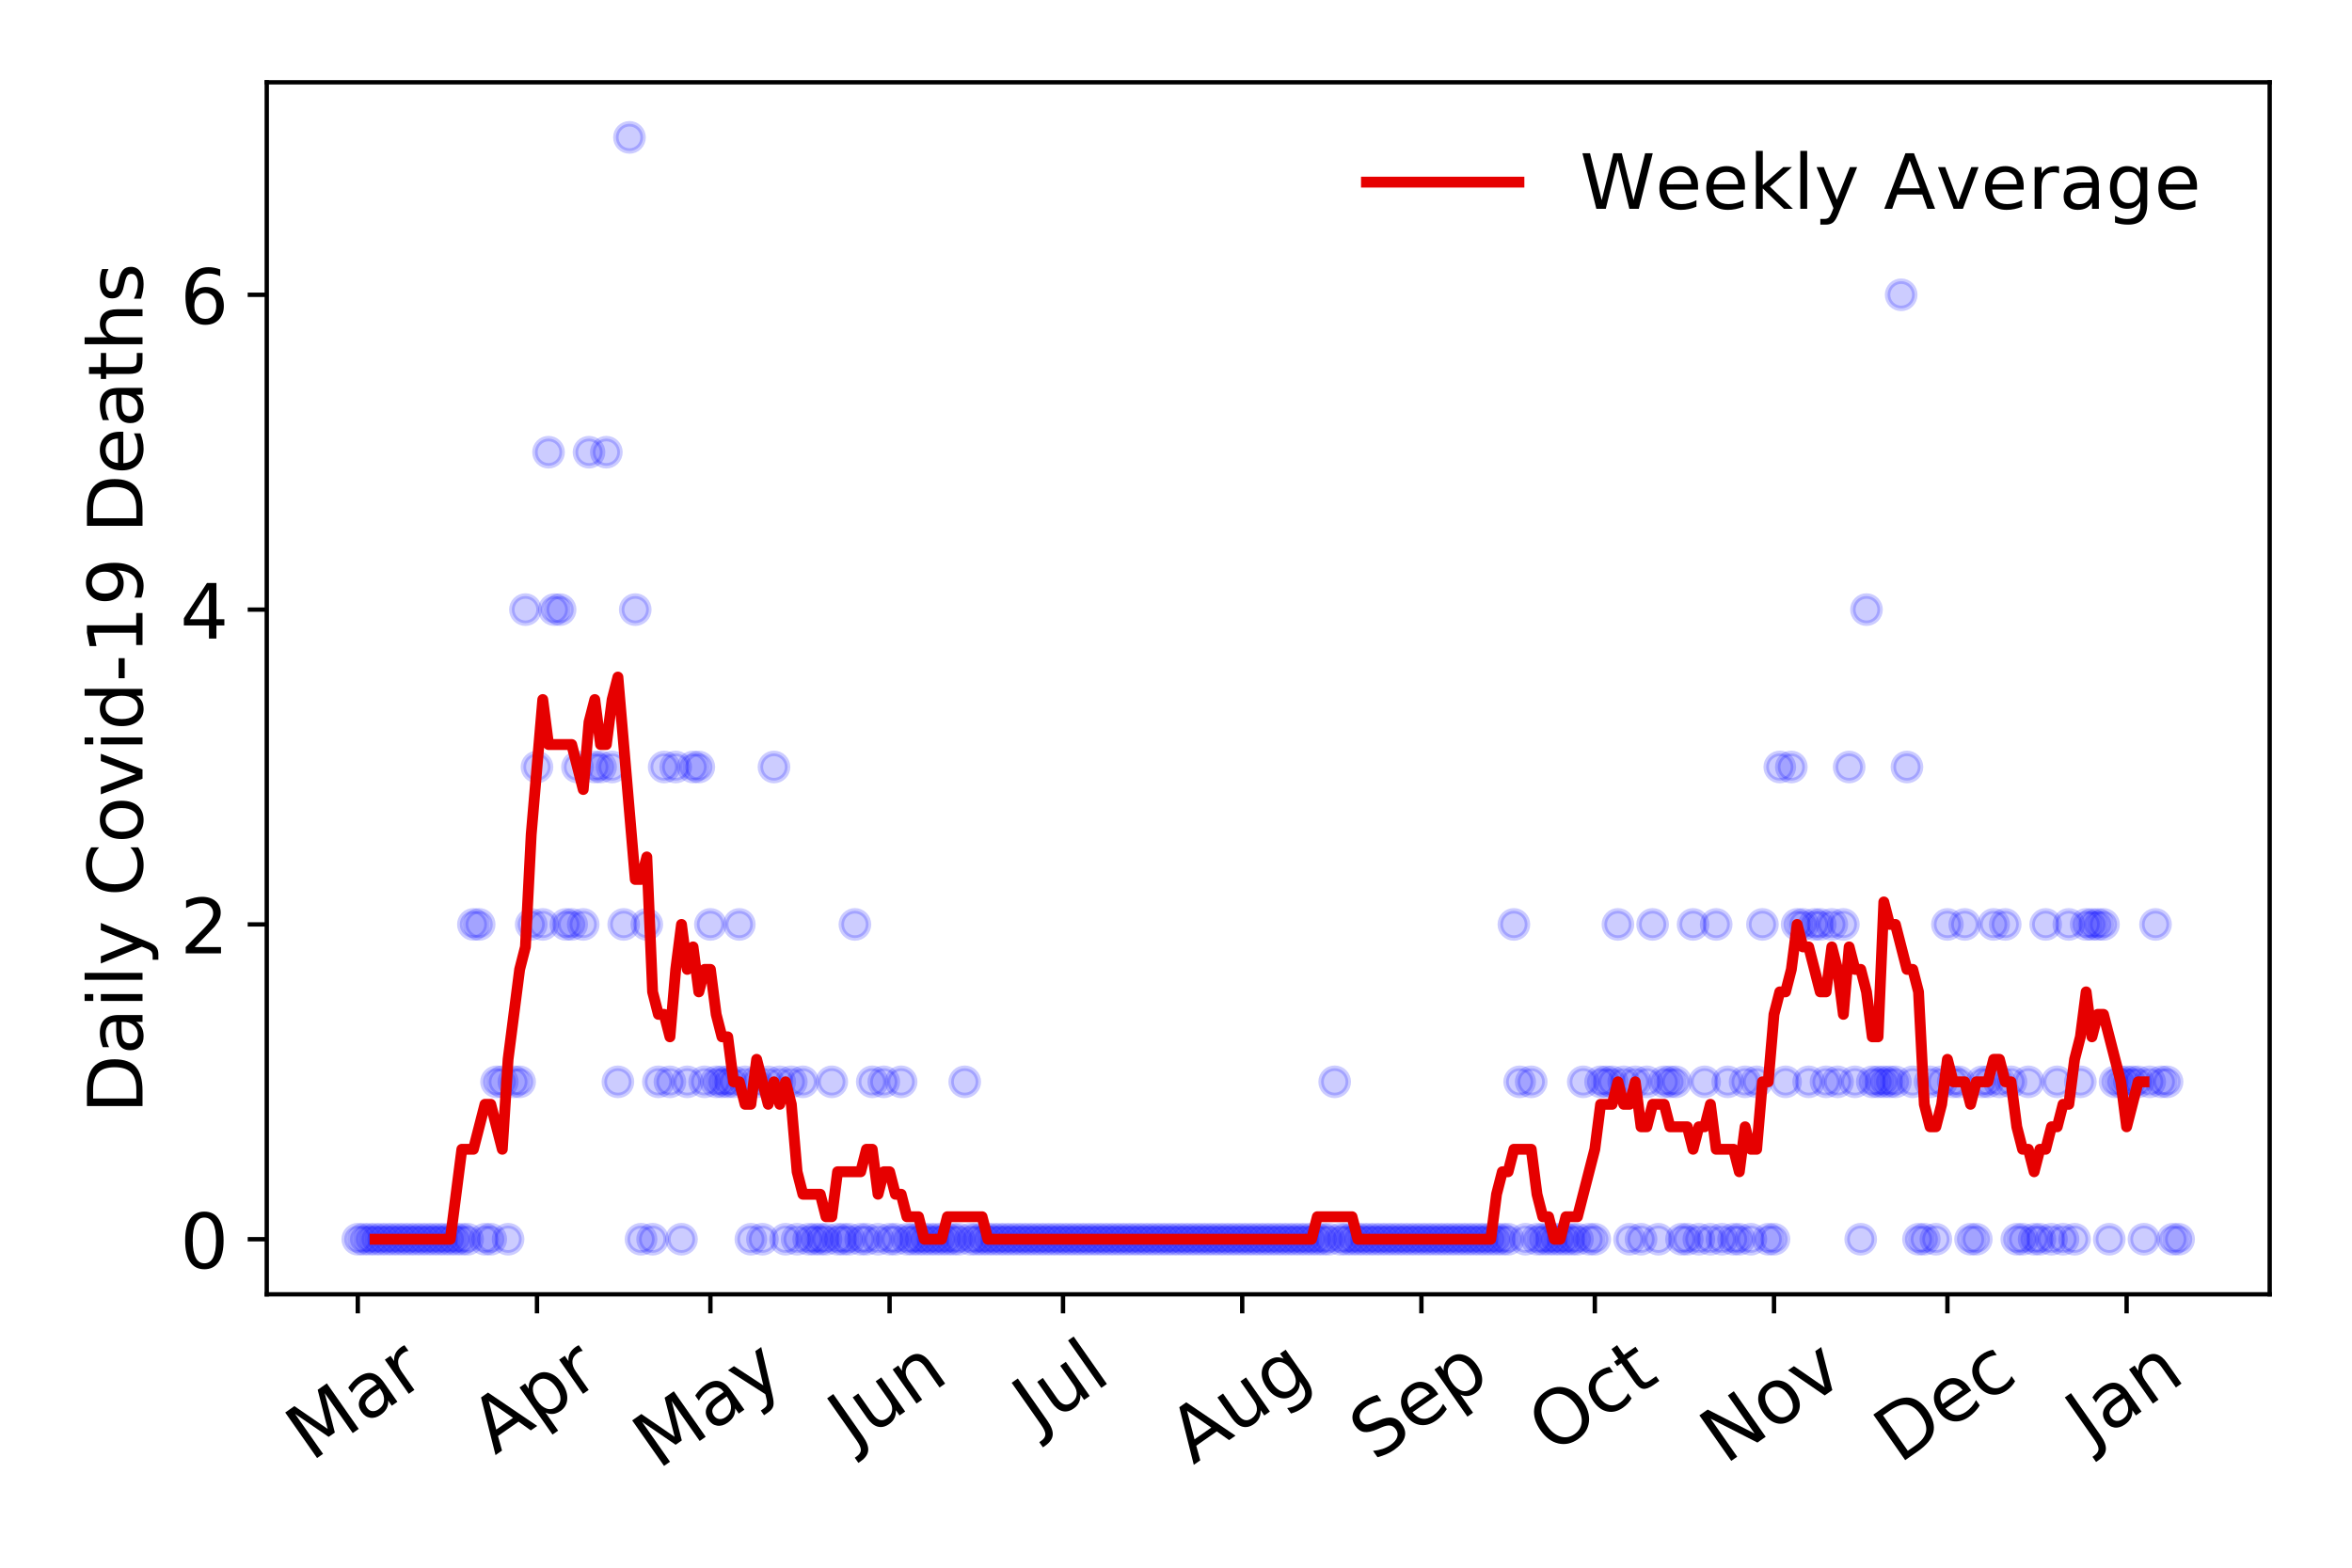 <?xml version="1.0" encoding="utf-8" standalone="no"?>
<!DOCTYPE svg PUBLIC "-//W3C//DTD SVG 1.1//EN"
  "http://www.w3.org/Graphics/SVG/1.1/DTD/svg11.dtd">
<!-- Created with matplotlib (https://matplotlib.org/) -->
<svg height="288pt" version="1.1" viewBox="0 0 432 288" width="432pt" xmlns="http://www.w3.org/2000/svg" xmlns:xlink="http://www.w3.org/1999/xlink">
 <defs>
  <style type="text/css">
*{stroke-linecap:butt;stroke-linejoin:round;}
  </style>
 </defs>
 <g id="figure_1">
  <g id="patch_1">
   <path d="M 0 288 
L 432 288 
L 432 0 
L 0 0 
z
" style="fill:#ffffff;"/>
  </g>
  <g id="axes_1">
   <g id="patch_2">
    <path d="M 48.995 237.778 
L 416.88 237.778 
L 416.88 15.12 
L 48.995 15.12 
z
" style="fill:#ffffff;"/>
   </g>
   <g id="matplotlib.axis_1">
    <g id="xtick_1">
     <g id="line2d_1">
      <defs>
       <path d="M 0 0 
L 0 3.5 
" id="m4e7a03e73d" style="stroke:#000000;stroke-width:0.8;"/>
      </defs>
      <g>
       <use style="stroke:#000000;stroke-width:0.8;" x="65.717" xlink:href="#m4e7a03e73d" y="237.778"/>
      </g>
     </g>
     <g id="text_1">
      <!-- Mar -->
      <defs>
       <path d="M 9.812 72.906 
L 24.516 72.906 
L 43.109 23.297 
L 61.812 72.906 
L 76.516 72.906 
L 76.516 0 
L 66.891 0 
L 66.891 64.016 
L 48.094 14.016 
L 38.188 14.016 
L 19.391 64.016 
L 19.391 0 
L 9.812 0 
z
" id="DejaVuSans-77"/>
       <path d="M 34.281 27.484 
Q 23.391 27.484 19.188 25 
Q 14.984 22.516 14.984 16.5 
Q 14.984 11.719 18.141 8.906 
Q 21.297 6.109 26.703 6.109 
Q 34.188 6.109 38.703 11.406 
Q 43.219 16.703 43.219 25.484 
L 43.219 27.484 
z
M 52.203 31.203 
L 52.203 0 
L 43.219 0 
L 43.219 8.297 
Q 40.141 3.328 35.547 0.953 
Q 30.953 -1.422 24.312 -1.422 
Q 15.922 -1.422 10.953 3.297 
Q 6 8.016 6 15.922 
Q 6 25.141 12.172 29.828 
Q 18.359 34.516 30.609 34.516 
L 43.219 34.516 
L 43.219 35.406 
Q 43.219 41.609 39.141 45 
Q 35.062 48.391 27.688 48.391 
Q 23 48.391 18.547 47.266 
Q 14.109 46.141 10.016 43.891 
L 10.016 52.203 
Q 14.938 54.109 19.578 55.047 
Q 24.219 56 28.609 56 
Q 40.484 56 46.344 49.844 
Q 52.203 43.703 52.203 31.203 
z
" id="DejaVuSans-97"/>
       <path d="M 41.109 46.297 
Q 39.594 47.172 37.812 47.578 
Q 36.031 48 33.891 48 
Q 26.266 48 22.188 43.047 
Q 18.109 38.094 18.109 28.812 
L 18.109 0 
L 9.078 0 
L 9.078 54.688 
L 18.109 54.688 
L 18.109 46.188 
Q 20.953 51.172 25.484 53.578 
Q 30.031 56 36.531 56 
Q 37.453 56 38.578 55.875 
Q 39.703 55.766 41.062 55.516 
z
" id="DejaVuSans-114"/>
      </defs>
      <g transform="translate(57.114 268.643)rotate(-35)scale(0.14 -0.14)">
       <use xlink:href="#DejaVuSans-77"/>
       <use x="86.279" xlink:href="#DejaVuSans-97"/>
       <use x="147.559" xlink:href="#DejaVuSans-114"/>
      </g>
     </g>
    </g>
    <g id="xtick_2">
     <g id="line2d_2">
      <g>
       <use style="stroke:#000000;stroke-width:0.8;" x="98.63" xlink:href="#m4e7a03e73d" y="237.778"/>
      </g>
     </g>
     <g id="text_2">
      <!-- Apr -->
      <defs>
       <path d="M 34.188 63.188 
L 20.797 26.906 
L 47.609 26.906 
z
M 28.609 72.906 
L 39.797 72.906 
L 67.578 0 
L 57.328 0 
L 50.688 18.703 
L 17.828 18.703 
L 11.188 0 
L 0.781 0 
z
" id="DejaVuSans-65"/>
       <path d="M 18.109 8.203 
L 18.109 -20.797 
L 9.078 -20.797 
L 9.078 54.688 
L 18.109 54.688 
L 18.109 46.391 
Q 20.953 51.266 25.266 53.625 
Q 29.594 56 35.594 56 
Q 45.562 56 51.781 48.094 
Q 58.016 40.188 58.016 27.297 
Q 58.016 14.406 51.781 6.484 
Q 45.562 -1.422 35.594 -1.422 
Q 29.594 -1.422 25.266 0.953 
Q 20.953 3.328 18.109 8.203 
z
M 48.688 27.297 
Q 48.688 37.203 44.609 42.844 
Q 40.531 48.484 33.406 48.484 
Q 26.266 48.484 22.188 42.844 
Q 18.109 37.203 18.109 27.297 
Q 18.109 17.391 22.188 11.75 
Q 26.266 6.109 33.406 6.109 
Q 40.531 6.109 44.609 11.75 
Q 48.688 17.391 48.688 27.297 
z
" id="DejaVuSans-112"/>
      </defs>
      <g transform="translate(90.926 267.384)rotate(-35)scale(0.14 -0.14)">
       <use xlink:href="#DejaVuSans-65"/>
       <use x="68.408" xlink:href="#DejaVuSans-112"/>
       <use x="131.885" xlink:href="#DejaVuSans-114"/>
      </g>
     </g>
    </g>
    <g id="xtick_3">
     <g id="line2d_3">
      <g>
       <use style="stroke:#000000;stroke-width:0.8;" x="130.482" xlink:href="#m4e7a03e73d" y="237.778"/>
      </g>
     </g>
     <g id="text_3">
      <!-- May -->
      <defs>
       <path d="M 32.172 -5.078 
Q 28.375 -14.844 24.75 -17.812 
Q 21.141 -20.797 15.094 -20.797 
L 7.906 -20.797 
L 7.906 -13.281 
L 13.188 -13.281 
Q 16.891 -13.281 18.938 -11.516 
Q 21 -9.766 23.484 -3.219 
L 25.094 0.875 
L 2.984 54.688 
L 12.5 54.688 
L 29.594 11.922 
L 46.688 54.688 
L 56.203 54.688 
z
" id="DejaVuSans-121"/>
      </defs>
      <g transform="translate(120.842 270.094)rotate(-35)scale(0.14 -0.14)">
       <use xlink:href="#DejaVuSans-77"/>
       <use x="86.279" xlink:href="#DejaVuSans-97"/>
       <use x="147.559" xlink:href="#DejaVuSans-121"/>
      </g>
     </g>
    </g>
    <g id="xtick_4">
     <g id="line2d_4">
      <g>
       <use style="stroke:#000000;stroke-width:0.8;" x="163.395" xlink:href="#m4e7a03e73d" y="237.778"/>
      </g>
     </g>
     <g id="text_4">
      <!-- Jun -->
      <defs>
       <path d="M 9.812 72.906 
L 19.672 72.906 
L 19.672 5.078 
Q 19.672 -8.109 14.672 -14.062 
Q 9.672 -20.016 -1.422 -20.016 
L -5.172 -20.016 
L -5.172 -11.719 
L -2.094 -11.719 
Q 4.438 -11.719 7.125 -8.047 
Q 9.812 -4.391 9.812 5.078 
z
" id="DejaVuSans-74"/>
       <path d="M 8.5 21.578 
L 8.5 54.688 
L 17.484 54.688 
L 17.484 21.922 
Q 17.484 14.156 20.5 10.266 
Q 23.531 6.391 29.594 6.391 
Q 36.859 6.391 41.078 11.031 
Q 45.312 15.672 45.312 23.688 
L 45.312 54.688 
L 54.297 54.688 
L 54.297 0 
L 45.312 0 
L 45.312 8.406 
Q 42.047 3.422 37.719 1 
Q 33.406 -1.422 27.688 -1.422 
Q 18.266 -1.422 13.375 4.438 
Q 8.5 10.297 8.5 21.578 
z
M 31.109 56 
z
" id="DejaVuSans-117"/>
       <path d="M 54.891 33.016 
L 54.891 0 
L 45.906 0 
L 45.906 32.719 
Q 45.906 40.484 42.875 44.328 
Q 39.844 48.188 33.797 48.188 
Q 26.516 48.188 22.312 43.547 
Q 18.109 38.922 18.109 30.906 
L 18.109 0 
L 9.078 0 
L 9.078 54.688 
L 18.109 54.688 
L 18.109 46.188 
Q 21.344 51.125 25.703 53.562 
Q 30.078 56 35.797 56 
Q 45.219 56 50.047 50.172 
Q 54.891 44.344 54.891 33.016 
z
" id="DejaVuSans-110"/>
      </defs>
      <g transform="translate(156.651 266.039)rotate(-35)scale(0.14 -0.14)">
       <use xlink:href="#DejaVuSans-74"/>
       <use x="29.492" xlink:href="#DejaVuSans-117"/>
       <use x="92.871" xlink:href="#DejaVuSans-110"/>
      </g>
     </g>
    </g>
    <g id="xtick_5">
     <g id="line2d_5">
      <g>
       <use style="stroke:#000000;stroke-width:0.8;" x="195.247" xlink:href="#m4e7a03e73d" y="237.778"/>
      </g>
     </g>
     <g id="text_5">
      <!-- Jul -->
      <defs>
       <path d="M 9.422 75.984 
L 18.406 75.984 
L 18.406 0 
L 9.422 0 
z
" id="DejaVuSans-108"/>
      </defs>
      <g transform="translate(190.544 263.181)rotate(-35)scale(0.14 -0.14)">
       <use xlink:href="#DejaVuSans-74"/>
       <use x="29.492" xlink:href="#DejaVuSans-117"/>
       <use x="92.871" xlink:href="#DejaVuSans-108"/>
      </g>
     </g>
    </g>
    <g id="xtick_6">
     <g id="line2d_6">
      <g>
       <use style="stroke:#000000;stroke-width:0.8;" x="228.16" xlink:href="#m4e7a03e73d" y="237.778"/>
      </g>
     </g>
     <g id="text_6">
      <!-- Aug -->
      <defs>
       <path d="M 45.406 27.984 
Q 45.406 37.75 41.375 43.109 
Q 37.359 48.484 30.078 48.484 
Q 22.859 48.484 18.828 43.109 
Q 14.797 37.75 14.797 27.984 
Q 14.797 18.266 18.828 12.891 
Q 22.859 7.516 30.078 7.516 
Q 37.359 7.516 41.375 12.891 
Q 45.406 18.266 45.406 27.984 
z
M 54.391 6.781 
Q 54.391 -7.172 48.188 -13.984 
Q 42 -20.797 29.203 -20.797 
Q 24.469 -20.797 20.266 -20.094 
Q 16.062 -19.391 12.109 -17.922 
L 12.109 -9.188 
Q 16.062 -11.328 19.922 -12.344 
Q 23.781 -13.375 27.781 -13.375 
Q 36.625 -13.375 41.016 -8.766 
Q 45.406 -4.156 45.406 5.172 
L 45.406 9.625 
Q 42.625 4.781 38.281 2.391 
Q 33.938 0 27.875 0 
Q 17.828 0 11.672 7.656 
Q 5.516 15.328 5.516 27.984 
Q 5.516 40.672 11.672 48.328 
Q 17.828 56 27.875 56 
Q 33.938 56 38.281 53.609 
Q 42.625 51.219 45.406 46.391 
L 45.406 54.688 
L 54.391 54.688 
z
" id="DejaVuSans-103"/>
      </defs>
      <g transform="translate(219.179 269.172)rotate(-35)scale(0.14 -0.14)">
       <use xlink:href="#DejaVuSans-65"/>
       <use x="68.408" xlink:href="#DejaVuSans-117"/>
       <use x="131.787" xlink:href="#DejaVuSans-103"/>
      </g>
     </g>
    </g>
    <g id="xtick_7">
     <g id="line2d_7">
      <g>
       <use style="stroke:#000000;stroke-width:0.8;" x="261.073" xlink:href="#m4e7a03e73d" y="237.778"/>
      </g>
     </g>
     <g id="text_7">
      <!-- Sep -->
      <defs>
       <path d="M 53.516 70.516 
L 53.516 60.891 
Q 47.906 63.578 42.922 64.891 
Q 37.938 66.219 33.297 66.219 
Q 25.25 66.219 20.875 63.094 
Q 16.5 59.969 16.5 54.203 
Q 16.5 49.359 19.406 46.891 
Q 22.312 44.438 30.422 42.922 
L 36.375 41.703 
Q 47.406 39.594 52.656 34.297 
Q 57.906 29 57.906 20.125 
Q 57.906 9.516 50.797 4.047 
Q 43.703 -1.422 29.984 -1.422 
Q 24.812 -1.422 18.969 -0.25 
Q 13.141 0.922 6.891 3.219 
L 6.891 13.375 
Q 12.891 10.016 18.656 8.297 
Q 24.422 6.594 29.984 6.594 
Q 38.422 6.594 43.016 9.906 
Q 47.609 13.234 47.609 19.391 
Q 47.609 24.75 44.312 27.781 
Q 41.016 30.812 33.5 32.328 
L 27.484 33.5 
Q 16.453 35.688 11.516 40.375 
Q 6.594 45.062 6.594 53.422 
Q 6.594 63.094 13.406 68.656 
Q 20.219 74.219 32.172 74.219 
Q 37.312 74.219 42.625 73.281 
Q 47.953 72.359 53.516 70.516 
z
" id="DejaVuSans-83"/>
       <path d="M 56.203 29.594 
L 56.203 25.203 
L 14.891 25.203 
Q 15.484 15.922 20.484 11.062 
Q 25.484 6.203 34.422 6.203 
Q 39.594 6.203 44.453 7.469 
Q 49.312 8.734 54.109 11.281 
L 54.109 2.781 
Q 49.266 0.734 44.188 -0.344 
Q 39.109 -1.422 33.891 -1.422 
Q 20.797 -1.422 13.156 6.188 
Q 5.516 13.812 5.516 26.812 
Q 5.516 40.234 12.766 48.109 
Q 20.016 56 32.328 56 
Q 43.359 56 49.781 48.891 
Q 56.203 41.797 56.203 29.594 
z
M 47.219 32.234 
Q 47.125 39.594 43.094 43.984 
Q 39.062 48.391 32.422 48.391 
Q 24.906 48.391 20.391 44.141 
Q 15.875 39.891 15.188 32.172 
z
" id="DejaVuSans-101"/>
      </defs>
      <g transform="translate(252.48 268.629)rotate(-35)scale(0.14 -0.14)">
       <use xlink:href="#DejaVuSans-83"/>
       <use x="63.477" xlink:href="#DejaVuSans-101"/>
       <use x="125" xlink:href="#DejaVuSans-112"/>
      </g>
     </g>
    </g>
    <g id="xtick_8">
     <g id="line2d_8">
      <g>
       <use style="stroke:#000000;stroke-width:0.8;" x="292.925" xlink:href="#m4e7a03e73d" y="237.778"/>
      </g>
     </g>
     <g id="text_8">
      <!-- Oct -->
      <defs>
       <path d="M 39.406 66.219 
Q 28.656 66.219 22.328 58.203 
Q 16.016 50.203 16.016 36.375 
Q 16.016 22.609 22.328 14.594 
Q 28.656 6.594 39.406 6.594 
Q 50.141 6.594 56.422 14.594 
Q 62.703 22.609 62.703 36.375 
Q 62.703 50.203 56.422 58.203 
Q 50.141 66.219 39.406 66.219 
z
M 39.406 74.219 
Q 54.734 74.219 63.906 63.938 
Q 73.094 53.656 73.094 36.375 
Q 73.094 19.141 63.906 8.859 
Q 54.734 -1.422 39.406 -1.422 
Q 24.031 -1.422 14.812 8.828 
Q 5.609 19.094 5.609 36.375 
Q 5.609 53.656 14.812 63.938 
Q 24.031 74.219 39.406 74.219 
z
" id="DejaVuSans-79"/>
       <path d="M 48.781 52.594 
L 48.781 44.188 
Q 44.969 46.297 41.141 47.344 
Q 37.312 48.391 33.406 48.391 
Q 24.656 48.391 19.812 42.844 
Q 14.984 37.312 14.984 27.297 
Q 14.984 17.281 19.812 11.734 
Q 24.656 6.203 33.406 6.203 
Q 37.312 6.203 41.141 7.25 
Q 44.969 8.297 48.781 10.406 
L 48.781 2.094 
Q 45.016 0.344 40.984 -0.531 
Q 36.969 -1.422 32.422 -1.422 
Q 20.062 -1.422 12.781 6.344 
Q 5.516 14.109 5.516 27.297 
Q 5.516 40.672 12.859 48.328 
Q 20.219 56 33.016 56 
Q 37.156 56 41.109 55.141 
Q 45.062 54.297 48.781 52.594 
z
" id="DejaVuSans-99"/>
       <path d="M 18.312 70.219 
L 18.312 54.688 
L 36.812 54.688 
L 36.812 47.703 
L 18.312 47.703 
L 18.312 18.016 
Q 18.312 11.328 20.141 9.422 
Q 21.969 7.516 27.594 7.516 
L 36.812 7.516 
L 36.812 0 
L 27.594 0 
Q 17.188 0 13.234 3.875 
Q 9.281 7.766 9.281 18.016 
L 9.281 47.703 
L 2.688 47.703 
L 2.688 54.688 
L 9.281 54.688 
L 9.281 70.219 
z
" id="DejaVuSans-116"/>
      </defs>
      <g transform="translate(285.226 267.377)rotate(-35)scale(0.14 -0.14)">
       <use xlink:href="#DejaVuSans-79"/>
       <use x="78.711" xlink:href="#DejaVuSans-99"/>
       <use x="133.691" xlink:href="#DejaVuSans-116"/>
      </g>
     </g>
    </g>
    <g id="xtick_9">
     <g id="line2d_9">
      <g>
       <use style="stroke:#000000;stroke-width:0.8;" x="325.838" xlink:href="#m4e7a03e73d" y="237.778"/>
      </g>
     </g>
     <g id="text_9">
      <!-- Nov -->
      <defs>
       <path d="M 9.812 72.906 
L 23.094 72.906 
L 55.422 11.922 
L 55.422 72.906 
L 64.984 72.906 
L 64.984 0 
L 51.703 0 
L 19.391 60.984 
L 19.391 0 
L 9.812 0 
z
" id="DejaVuSans-78"/>
       <path d="M 30.609 48.391 
Q 23.391 48.391 19.188 42.75 
Q 14.984 37.109 14.984 27.297 
Q 14.984 17.484 19.156 11.844 
Q 23.344 6.203 30.609 6.203 
Q 37.797 6.203 41.984 11.859 
Q 46.188 17.531 46.188 27.297 
Q 46.188 37.016 41.984 42.703 
Q 37.797 48.391 30.609 48.391 
z
M 30.609 56 
Q 42.328 56 49.016 48.375 
Q 55.719 40.766 55.719 27.297 
Q 55.719 13.875 49.016 6.219 
Q 42.328 -1.422 30.609 -1.422 
Q 18.844 -1.422 12.172 6.219 
Q 5.516 13.875 5.516 27.297 
Q 5.516 40.766 12.172 48.375 
Q 18.844 56 30.609 56 
z
" id="DejaVuSans-111"/>
       <path d="M 2.984 54.688 
L 12.5 54.688 
L 29.594 8.797 
L 46.688 54.688 
L 56.203 54.688 
L 35.688 0 
L 23.484 0 
z
" id="DejaVuSans-118"/>
      </defs>
      <g transform="translate(316.861 269.166)rotate(-35)scale(0.14 -0.14)">
       <use xlink:href="#DejaVuSans-78"/>
       <use x="74.805" xlink:href="#DejaVuSans-111"/>
       <use x="135.986" xlink:href="#DejaVuSans-118"/>
      </g>
     </g>
    </g>
    <g id="xtick_10">
     <g id="line2d_10">
      <g>
       <use style="stroke:#000000;stroke-width:0.8;" x="357.689" xlink:href="#m4e7a03e73d" y="237.778"/>
      </g>
     </g>
     <g id="text_10">
      <!-- Dec -->
      <defs>
       <path d="M 19.672 64.797 
L 19.672 8.109 
L 31.594 8.109 
Q 46.688 8.109 53.688 14.938 
Q 60.688 21.781 60.688 36.531 
Q 60.688 51.172 53.688 57.984 
Q 46.688 64.797 31.594 64.797 
z
M 9.812 72.906 
L 30.078 72.906 
Q 51.266 72.906 61.172 64.094 
Q 71.094 55.281 71.094 36.531 
Q 71.094 17.672 61.125 8.828 
Q 51.172 0 30.078 0 
L 9.812 0 
z
" id="DejaVuSans-68"/>
      </defs>
      <g transform="translate(348.809 269.032)rotate(-35)scale(0.14 -0.14)">
       <use xlink:href="#DejaVuSans-68"/>
       <use x="77.002" xlink:href="#DejaVuSans-101"/>
       <use x="138.525" xlink:href="#DejaVuSans-99"/>
      </g>
     </g>
    </g>
    <g id="xtick_11">
     <g id="line2d_11">
      <g>
       <use style="stroke:#000000;stroke-width:0.8;" x="390.603" xlink:href="#m4e7a03e73d" y="237.778"/>
      </g>
     </g>
     <g id="text_11">
      <!-- Jan -->
      <g transform="translate(383.979 265.871)rotate(-35)scale(0.14 -0.14)">
       <use xlink:href="#DejaVuSans-74"/>
       <use x="29.492" xlink:href="#DejaVuSans-97"/>
       <use x="90.771" xlink:href="#DejaVuSans-110"/>
      </g>
     </g>
    </g>
   </g>
   <g id="matplotlib.axis_2">
    <g id="ytick_1">
     <g id="line2d_12">
      <defs>
       <path d="M 0 0 
L -3.5 0 
" id="mb1fbdfbf7b" style="stroke:#000000;stroke-width:0.8;"/>
      </defs>
      <g>
       <use style="stroke:#000000;stroke-width:0.8;" x="48.995" xlink:href="#mb1fbdfbf7b" y="227.657"/>
      </g>
     </g>
     <g id="text_12">
      <!-- 0 -->
      <defs>
       <path d="M 31.781 66.406 
Q 24.172 66.406 20.328 58.906 
Q 16.5 51.422 16.5 36.375 
Q 16.5 21.391 20.328 13.891 
Q 24.172 6.391 31.781 6.391 
Q 39.453 6.391 43.281 13.891 
Q 47.125 21.391 47.125 36.375 
Q 47.125 51.422 43.281 58.906 
Q 39.453 66.406 31.781 66.406 
z
M 31.781 74.219 
Q 44.047 74.219 50.516 64.516 
Q 56.984 54.828 56.984 36.375 
Q 56.984 17.969 50.516 8.266 
Q 44.047 -1.422 31.781 -1.422 
Q 19.531 -1.422 13.062 8.266 
Q 6.594 17.969 6.594 36.375 
Q 6.594 54.828 13.062 64.516 
Q 19.531 74.219 31.781 74.219 
z
" id="DejaVuSans-48"/>
      </defs>
      <g transform="translate(33.087 232.976)scale(0.14 -0.14)">
       <use xlink:href="#DejaVuSans-48"/>
      </g>
     </g>
    </g>
    <g id="ytick_2">
     <g id="line2d_13">
      <g>
       <use style="stroke:#000000;stroke-width:0.8;" x="48.995" xlink:href="#mb1fbdfbf7b" y="169.824"/>
      </g>
     </g>
     <g id="text_13">
      <!-- 2 -->
      <defs>
       <path d="M 19.188 8.297 
L 53.609 8.297 
L 53.609 0 
L 7.328 0 
L 7.328 8.297 
Q 12.938 14.109 22.625 23.891 
Q 32.328 33.688 34.812 36.531 
Q 39.547 41.844 41.422 45.531 
Q 43.312 49.219 43.312 52.781 
Q 43.312 58.594 39.234 62.25 
Q 35.156 65.922 28.609 65.922 
Q 23.969 65.922 18.812 64.312 
Q 13.672 62.703 7.812 59.422 
L 7.812 69.391 
Q 13.766 71.781 18.938 73 
Q 24.125 74.219 28.422 74.219 
Q 39.75 74.219 46.484 68.547 
Q 53.219 62.891 53.219 53.422 
Q 53.219 48.922 51.531 44.891 
Q 49.859 40.875 45.406 35.406 
Q 44.188 33.984 37.641 27.219 
Q 31.109 20.453 19.188 8.297 
z
" id="DejaVuSans-50"/>
      </defs>
      <g transform="translate(33.087 175.143)scale(0.14 -0.14)">
       <use xlink:href="#DejaVuSans-50"/>
      </g>
     </g>
    </g>
    <g id="ytick_3">
     <g id="line2d_14">
      <g>
       <use style="stroke:#000000;stroke-width:0.8;" x="48.995" xlink:href="#mb1fbdfbf7b" y="111.991"/>
      </g>
     </g>
     <g id="text_14">
      <!-- 4 -->
      <defs>
       <path d="M 37.797 64.312 
L 12.891 25.391 
L 37.797 25.391 
z
M 35.203 72.906 
L 47.609 72.906 
L 47.609 25.391 
L 58.016 25.391 
L 58.016 17.188 
L 47.609 17.188 
L 47.609 0 
L 37.797 0 
L 37.797 17.188 
L 4.891 17.188 
L 4.891 26.703 
z
" id="DejaVuSans-52"/>
      </defs>
      <g transform="translate(33.087 117.31)scale(0.14 -0.14)">
       <use xlink:href="#DejaVuSans-52"/>
      </g>
     </g>
    </g>
    <g id="ytick_4">
     <g id="line2d_15">
      <g>
       <use style="stroke:#000000;stroke-width:0.8;" x="48.995" xlink:href="#mb1fbdfbf7b" y="54.157"/>
      </g>
     </g>
     <g id="text_15">
      <!-- 6 -->
      <defs>
       <path d="M 33.016 40.375 
Q 26.375 40.375 22.484 35.828 
Q 18.609 31.297 18.609 23.391 
Q 18.609 15.531 22.484 10.953 
Q 26.375 6.391 33.016 6.391 
Q 39.656 6.391 43.531 10.953 
Q 47.406 15.531 47.406 23.391 
Q 47.406 31.297 43.531 35.828 
Q 39.656 40.375 33.016 40.375 
z
M 52.594 71.297 
L 52.594 62.312 
Q 48.875 64.062 45.094 64.984 
Q 41.312 65.922 37.594 65.922 
Q 27.828 65.922 22.672 59.328 
Q 17.531 52.734 16.797 39.406 
Q 19.672 43.656 24.016 45.922 
Q 28.375 48.188 33.594 48.188 
Q 44.578 48.188 50.953 41.516 
Q 57.328 34.859 57.328 23.391 
Q 57.328 12.156 50.688 5.359 
Q 44.047 -1.422 33.016 -1.422 
Q 20.359 -1.422 13.672 8.266 
Q 6.984 17.969 6.984 36.375 
Q 6.984 53.656 15.188 63.938 
Q 23.391 74.219 37.203 74.219 
Q 40.922 74.219 44.703 73.484 
Q 48.484 72.75 52.594 71.297 
z
" id="DejaVuSans-54"/>
      </defs>
      <g transform="translate(33.087 59.476)scale(0.14 -0.14)">
       <use xlink:href="#DejaVuSans-54"/>
      </g>
     </g>
    </g>
    <g id="text_16">
     <!-- Daily Covid-19 Deaths -->
     <defs>
      <path d="M 9.422 54.688 
L 18.406 54.688 
L 18.406 0 
L 9.422 0 
z
M 9.422 75.984 
L 18.406 75.984 
L 18.406 64.594 
L 9.422 64.594 
z
" id="DejaVuSans-105"/>
      <path id="DejaVuSans-32"/>
      <path d="M 64.406 67.281 
L 64.406 56.891 
Q 59.422 61.531 53.781 63.812 
Q 48.141 66.109 41.797 66.109 
Q 29.297 66.109 22.656 58.469 
Q 16.016 50.828 16.016 36.375 
Q 16.016 21.969 22.656 14.328 
Q 29.297 6.688 41.797 6.688 
Q 48.141 6.688 53.781 8.984 
Q 59.422 11.281 64.406 15.922 
L 64.406 5.609 
Q 59.234 2.094 53.438 0.328 
Q 47.656 -1.422 41.219 -1.422 
Q 24.656 -1.422 15.125 8.703 
Q 5.609 18.844 5.609 36.375 
Q 5.609 53.953 15.125 64.078 
Q 24.656 74.219 41.219 74.219 
Q 47.75 74.219 53.531 72.484 
Q 59.328 70.75 64.406 67.281 
z
" id="DejaVuSans-67"/>
      <path d="M 45.406 46.391 
L 45.406 75.984 
L 54.391 75.984 
L 54.391 0 
L 45.406 0 
L 45.406 8.203 
Q 42.578 3.328 38.25 0.953 
Q 33.938 -1.422 27.875 -1.422 
Q 17.969 -1.422 11.734 6.484 
Q 5.516 14.406 5.516 27.297 
Q 5.516 40.188 11.734 48.094 
Q 17.969 56 27.875 56 
Q 33.938 56 38.25 53.625 
Q 42.578 51.266 45.406 46.391 
z
M 14.797 27.297 
Q 14.797 17.391 18.875 11.75 
Q 22.953 6.109 30.078 6.109 
Q 37.203 6.109 41.297 11.75 
Q 45.406 17.391 45.406 27.297 
Q 45.406 37.203 41.297 42.844 
Q 37.203 48.484 30.078 48.484 
Q 22.953 48.484 18.875 42.844 
Q 14.797 37.203 14.797 27.297 
z
" id="DejaVuSans-100"/>
      <path d="M 4.891 31.391 
L 31.203 31.391 
L 31.203 23.391 
L 4.891 23.391 
z
" id="DejaVuSans-45"/>
      <path d="M 12.406 8.297 
L 28.516 8.297 
L 28.516 63.922 
L 10.984 60.406 
L 10.984 69.391 
L 28.422 72.906 
L 38.281 72.906 
L 38.281 8.297 
L 54.391 8.297 
L 54.391 0 
L 12.406 0 
z
" id="DejaVuSans-49"/>
      <path d="M 10.984 1.516 
L 10.984 10.5 
Q 14.703 8.734 18.5 7.812 
Q 22.312 6.891 25.984 6.891 
Q 35.75 6.891 40.891 13.453 
Q 46.047 20.016 46.781 33.406 
Q 43.953 29.203 39.594 26.953 
Q 35.25 24.703 29.984 24.703 
Q 19.047 24.703 12.672 31.312 
Q 6.297 37.938 6.297 49.422 
Q 6.297 60.641 12.938 67.422 
Q 19.578 74.219 30.609 74.219 
Q 43.266 74.219 49.922 64.516 
Q 56.594 54.828 56.594 36.375 
Q 56.594 19.141 48.406 8.859 
Q 40.234 -1.422 26.422 -1.422 
Q 22.703 -1.422 18.891 -0.688 
Q 15.094 0.047 10.984 1.516 
z
M 30.609 32.422 
Q 37.25 32.422 41.125 36.953 
Q 45.016 41.5 45.016 49.422 
Q 45.016 57.281 41.125 61.844 
Q 37.25 66.406 30.609 66.406 
Q 23.969 66.406 20.094 61.844 
Q 16.219 57.281 16.219 49.422 
Q 16.219 41.5 20.094 36.953 
Q 23.969 32.422 30.609 32.422 
z
" id="DejaVuSans-57"/>
      <path d="M 54.891 33.016 
L 54.891 0 
L 45.906 0 
L 45.906 32.719 
Q 45.906 40.484 42.875 44.328 
Q 39.844 48.188 33.797 48.188 
Q 26.516 48.188 22.312 43.547 
Q 18.109 38.922 18.109 30.906 
L 18.109 0 
L 9.078 0 
L 9.078 75.984 
L 18.109 75.984 
L 18.109 46.188 
Q 21.344 51.125 25.703 53.562 
Q 30.078 56 35.797 56 
Q 45.219 56 50.047 50.172 
Q 54.891 44.344 54.891 33.016 
z
" id="DejaVuSans-104"/>
      <path d="M 44.281 53.078 
L 44.281 44.578 
Q 40.484 46.531 36.375 47.5 
Q 32.281 48.484 27.875 48.484 
Q 21.188 48.484 17.844 46.438 
Q 14.5 44.391 14.5 40.281 
Q 14.5 37.156 16.891 35.375 
Q 19.281 33.594 26.516 31.984 
L 29.594 31.297 
Q 39.156 29.25 43.188 25.516 
Q 47.219 21.781 47.219 15.094 
Q 47.219 7.469 41.188 3.016 
Q 35.156 -1.422 24.609 -1.422 
Q 20.219 -1.422 15.453 -0.562 
Q 10.688 0.297 5.422 2 
L 5.422 11.281 
Q 10.406 8.688 15.234 7.391 
Q 20.062 6.109 24.812 6.109 
Q 31.156 6.109 34.562 8.281 
Q 37.984 10.453 37.984 14.406 
Q 37.984 18.062 35.516 20.016 
Q 33.062 21.969 24.703 23.781 
L 21.578 24.516 
Q 13.234 26.266 9.516 29.906 
Q 5.812 33.547 5.812 39.891 
Q 5.812 47.609 11.281 51.797 
Q 16.75 56 26.812 56 
Q 31.781 56 36.172 55.266 
Q 40.578 54.547 44.281 53.078 
z
" id="DejaVuSans-115"/>
     </defs>
     <g transform="translate(26.176 204.56)rotate(-90)scale(0.14 -0.14)">
      <use xlink:href="#DejaVuSans-68"/>
      <use x="77.002" xlink:href="#DejaVuSans-97"/>
      <use x="138.281" xlink:href="#DejaVuSans-105"/>
      <use x="166.064" xlink:href="#DejaVuSans-108"/>
      <use x="193.848" xlink:href="#DejaVuSans-121"/>
      <use x="253.027" xlink:href="#DejaVuSans-32"/>
      <use x="284.814" xlink:href="#DejaVuSans-67"/>
      <use x="354.639" xlink:href="#DejaVuSans-111"/>
      <use x="415.82" xlink:href="#DejaVuSans-118"/>
      <use x="475" xlink:href="#DejaVuSans-105"/>
      <use x="502.783" xlink:href="#DejaVuSans-100"/>
      <use x="566.26" xlink:href="#DejaVuSans-45"/>
      <use x="602.344" xlink:href="#DejaVuSans-49"/>
      <use x="665.967" xlink:href="#DejaVuSans-57"/>
      <use x="729.59" xlink:href="#DejaVuSans-32"/>
      <use x="761.377" xlink:href="#DejaVuSans-68"/>
      <use x="838.379" xlink:href="#DejaVuSans-101"/>
      <use x="899.902" xlink:href="#DejaVuSans-97"/>
      <use x="961.182" xlink:href="#DejaVuSans-116"/>
      <use x="1000.391" xlink:href="#DejaVuSans-104"/>
      <use x="1063.77" xlink:href="#DejaVuSans-115"/>
     </g>
    </g>
   </g>
   <g id="line2d_16">
    <defs>
     <path d="M 0 2.5 
C 0.663 2.5 1.299 2.237 1.768 1.768 
C 2.237 1.299 2.5 0.663 2.5 0 
C 2.5 -0.663 2.237 -1.299 1.768 -1.768 
C 1.299 -2.237 0.663 -2.5 0 -2.5 
C -0.663 -2.5 -1.299 -2.237 -1.768 -1.768 
C -2.237 -1.299 -2.5 -0.663 -2.5 0 
C -2.5 0.663 -2.237 1.299 -1.768 1.768 
C -1.299 2.237 -0.663 2.5 0 2.5 
z
" id="me81fd4bd25" style="stroke:#0000ff;stroke-opacity:0.2;"/>
    </defs>
    <g clip-path="url(#p4ff860978e)">
     <use style="fill:#0000ff;fill-opacity:0.2;stroke:#0000ff;stroke-opacity:0.2;" x="65.717" xlink:href="#me81fd4bd25" y="227.657"/>
     <use style="fill:#0000ff;fill-opacity:0.2;stroke:#0000ff;stroke-opacity:0.2;" x="66.779" xlink:href="#me81fd4bd25" y="227.657"/>
     <use style="fill:#0000ff;fill-opacity:0.2;stroke:#0000ff;stroke-opacity:0.2;" x="67.84" xlink:href="#me81fd4bd25" y="227.657"/>
     <use style="fill:#0000ff;fill-opacity:0.2;stroke:#0000ff;stroke-opacity:0.2;" x="68.902" xlink:href="#me81fd4bd25" y="227.657"/>
     <use style="fill:#0000ff;fill-opacity:0.2;stroke:#0000ff;stroke-opacity:0.2;" x="69.964" xlink:href="#me81fd4bd25" y="227.657"/>
     <use style="fill:#0000ff;fill-opacity:0.2;stroke:#0000ff;stroke-opacity:0.2;" x="71.026" xlink:href="#me81fd4bd25" y="227.657"/>
     <use style="fill:#0000ff;fill-opacity:0.2;stroke:#0000ff;stroke-opacity:0.2;" x="72.087" xlink:href="#me81fd4bd25" y="227.657"/>
     <use style="fill:#0000ff;fill-opacity:0.2;stroke:#0000ff;stroke-opacity:0.2;" x="73.149" xlink:href="#me81fd4bd25" y="227.657"/>
     <use style="fill:#0000ff;fill-opacity:0.2;stroke:#0000ff;stroke-opacity:0.2;" x="74.211" xlink:href="#me81fd4bd25" y="227.657"/>
     <use style="fill:#0000ff;fill-opacity:0.2;stroke:#0000ff;stroke-opacity:0.2;" x="75.272" xlink:href="#me81fd4bd25" y="227.657"/>
     <use style="fill:#0000ff;fill-opacity:0.2;stroke:#0000ff;stroke-opacity:0.2;" x="76.334" xlink:href="#me81fd4bd25" y="227.657"/>
     <use style="fill:#0000ff;fill-opacity:0.2;stroke:#0000ff;stroke-opacity:0.2;" x="77.396" xlink:href="#me81fd4bd25" y="227.657"/>
     <use style="fill:#0000ff;fill-opacity:0.2;stroke:#0000ff;stroke-opacity:0.2;" x="78.458" xlink:href="#me81fd4bd25" y="227.657"/>
     <use style="fill:#0000ff;fill-opacity:0.2;stroke:#0000ff;stroke-opacity:0.2;" x="79.519" xlink:href="#me81fd4bd25" y="227.657"/>
     <use style="fill:#0000ff;fill-opacity:0.2;stroke:#0000ff;stroke-opacity:0.2;" x="80.581" xlink:href="#me81fd4bd25" y="227.657"/>
     <use style="fill:#0000ff;fill-opacity:0.2;stroke:#0000ff;stroke-opacity:0.2;" x="81.643" xlink:href="#me81fd4bd25" y="227.657"/>
     <use style="fill:#0000ff;fill-opacity:0.2;stroke:#0000ff;stroke-opacity:0.2;" x="82.705" xlink:href="#me81fd4bd25" y="227.657"/>
     <use style="fill:#0000ff;fill-opacity:0.2;stroke:#0000ff;stroke-opacity:0.2;" x="83.766" xlink:href="#me81fd4bd25" y="227.657"/>
     <use style="fill:#0000ff;fill-opacity:0.2;stroke:#0000ff;stroke-opacity:0.2;" x="84.828" xlink:href="#me81fd4bd25" y="227.657"/>
     <use style="fill:#0000ff;fill-opacity:0.2;stroke:#0000ff;stroke-opacity:0.2;" x="85.89" xlink:href="#me81fd4bd25" y="227.657"/>
     <use style="fill:#0000ff;fill-opacity:0.2;stroke:#0000ff;stroke-opacity:0.2;" x="86.951" xlink:href="#me81fd4bd25" y="169.824"/>
     <use style="fill:#0000ff;fill-opacity:0.2;stroke:#0000ff;stroke-opacity:0.2;" x="88.013" xlink:href="#me81fd4bd25" y="169.824"/>
     <use style="fill:#0000ff;fill-opacity:0.2;stroke:#0000ff;stroke-opacity:0.2;" x="89.075" xlink:href="#me81fd4bd25" y="227.657"/>
     <use style="fill:#0000ff;fill-opacity:0.2;stroke:#0000ff;stroke-opacity:0.2;" x="90.137" xlink:href="#me81fd4bd25" y="227.657"/>
     <use style="fill:#0000ff;fill-opacity:0.2;stroke:#0000ff;stroke-opacity:0.2;" x="91.198" xlink:href="#me81fd4bd25" y="198.741"/>
     <use style="fill:#0000ff;fill-opacity:0.2;stroke:#0000ff;stroke-opacity:0.2;" x="92.26" xlink:href="#me81fd4bd25" y="198.741"/>
     <use style="fill:#0000ff;fill-opacity:0.2;stroke:#0000ff;stroke-opacity:0.2;" x="93.322" xlink:href="#me81fd4bd25" y="227.657"/>
     <use style="fill:#0000ff;fill-opacity:0.2;stroke:#0000ff;stroke-opacity:0.2;" x="94.383" xlink:href="#me81fd4bd25" y="198.741"/>
     <use style="fill:#0000ff;fill-opacity:0.2;stroke:#0000ff;stroke-opacity:0.2;" x="95.445" xlink:href="#me81fd4bd25" y="198.741"/>
     <use style="fill:#0000ff;fill-opacity:0.2;stroke:#0000ff;stroke-opacity:0.2;" x="96.507" xlink:href="#me81fd4bd25" y="111.991"/>
     <use style="fill:#0000ff;fill-opacity:0.2;stroke:#0000ff;stroke-opacity:0.2;" x="97.569" xlink:href="#me81fd4bd25" y="169.824"/>
     <use style="fill:#0000ff;fill-opacity:0.2;stroke:#0000ff;stroke-opacity:0.2;" x="98.63" xlink:href="#me81fd4bd25" y="140.907"/>
     <use style="fill:#0000ff;fill-opacity:0.2;stroke:#0000ff;stroke-opacity:0.2;" x="99.692" xlink:href="#me81fd4bd25" y="169.824"/>
     <use style="fill:#0000ff;fill-opacity:0.2;stroke:#0000ff;stroke-opacity:0.2;" x="100.754" xlink:href="#me81fd4bd25" y="83.074"/>
     <use style="fill:#0000ff;fill-opacity:0.2;stroke:#0000ff;stroke-opacity:0.2;" x="101.815" xlink:href="#me81fd4bd25" y="111.991"/>
     <use style="fill:#0000ff;fill-opacity:0.2;stroke:#0000ff;stroke-opacity:0.2;" x="102.877" xlink:href="#me81fd4bd25" y="111.991"/>
     <use style="fill:#0000ff;fill-opacity:0.2;stroke:#0000ff;stroke-opacity:0.2;" x="103.939" xlink:href="#me81fd4bd25" y="169.824"/>
     <use style="fill:#0000ff;fill-opacity:0.2;stroke:#0000ff;stroke-opacity:0.2;" x="105.001" xlink:href="#me81fd4bd25" y="169.824"/>
     <use style="fill:#0000ff;fill-opacity:0.2;stroke:#0000ff;stroke-opacity:0.2;" x="106.062" xlink:href="#me81fd4bd25" y="140.907"/>
     <use style="fill:#0000ff;fill-opacity:0.2;stroke:#0000ff;stroke-opacity:0.2;" x="107.124" xlink:href="#me81fd4bd25" y="169.824"/>
     <use style="fill:#0000ff;fill-opacity:0.2;stroke:#0000ff;stroke-opacity:0.2;" x="108.186" xlink:href="#me81fd4bd25" y="83.074"/>
     <use style="fill:#0000ff;fill-opacity:0.2;stroke:#0000ff;stroke-opacity:0.2;" x="109.247" xlink:href="#me81fd4bd25" y="140.907"/>
     <use style="fill:#0000ff;fill-opacity:0.2;stroke:#0000ff;stroke-opacity:0.2;" x="110.309" xlink:href="#me81fd4bd25" y="140.907"/>
     <use style="fill:#0000ff;fill-opacity:0.2;stroke:#0000ff;stroke-opacity:0.2;" x="111.371" xlink:href="#me81fd4bd25" y="83.074"/>
     <use style="fill:#0000ff;fill-opacity:0.2;stroke:#0000ff;stroke-opacity:0.2;" x="112.433" xlink:href="#me81fd4bd25" y="140.907"/>
     <use style="fill:#0000ff;fill-opacity:0.2;stroke:#0000ff;stroke-opacity:0.2;" x="113.494" xlink:href="#me81fd4bd25" y="198.741"/>
     <use style="fill:#0000ff;fill-opacity:0.2;stroke:#0000ff;stroke-opacity:0.2;" x="114.556" xlink:href="#me81fd4bd25" y="169.824"/>
     <use style="fill:#0000ff;fill-opacity:0.2;stroke:#0000ff;stroke-opacity:0.2;" x="115.618" xlink:href="#me81fd4bd25" y="25.241"/>
     <use style="fill:#0000ff;fill-opacity:0.2;stroke:#0000ff;stroke-opacity:0.2;" x="116.679" xlink:href="#me81fd4bd25" y="111.991"/>
     <use style="fill:#0000ff;fill-opacity:0.2;stroke:#0000ff;stroke-opacity:0.2;" x="117.741" xlink:href="#me81fd4bd25" y="227.657"/>
     <use style="fill:#0000ff;fill-opacity:0.2;stroke:#0000ff;stroke-opacity:0.2;" x="118.803" xlink:href="#me81fd4bd25" y="169.824"/>
     <use style="fill:#0000ff;fill-opacity:0.2;stroke:#0000ff;stroke-opacity:0.2;" x="119.865" xlink:href="#me81fd4bd25" y="227.657"/>
     <use style="fill:#0000ff;fill-opacity:0.2;stroke:#0000ff;stroke-opacity:0.2;" x="120.926" xlink:href="#me81fd4bd25" y="198.741"/>
     <use style="fill:#0000ff;fill-opacity:0.2;stroke:#0000ff;stroke-opacity:0.2;" x="121.988" xlink:href="#me81fd4bd25" y="140.907"/>
     <use style="fill:#0000ff;fill-opacity:0.2;stroke:#0000ff;stroke-opacity:0.2;" x="123.05" xlink:href="#me81fd4bd25" y="198.741"/>
     <use style="fill:#0000ff;fill-opacity:0.2;stroke:#0000ff;stroke-opacity:0.2;" x="124.111" xlink:href="#me81fd4bd25" y="140.907"/>
     <use style="fill:#0000ff;fill-opacity:0.2;stroke:#0000ff;stroke-opacity:0.2;" x="125.173" xlink:href="#me81fd4bd25" y="227.657"/>
     <use style="fill:#0000ff;fill-opacity:0.2;stroke:#0000ff;stroke-opacity:0.2;" x="126.235" xlink:href="#me81fd4bd25" y="198.741"/>
     <use style="fill:#0000ff;fill-opacity:0.2;stroke:#0000ff;stroke-opacity:0.2;" x="127.297" xlink:href="#me81fd4bd25" y="140.907"/>
     <use style="fill:#0000ff;fill-opacity:0.2;stroke:#0000ff;stroke-opacity:0.2;" x="128.358" xlink:href="#me81fd4bd25" y="140.907"/>
     <use style="fill:#0000ff;fill-opacity:0.2;stroke:#0000ff;stroke-opacity:0.2;" x="129.42" xlink:href="#me81fd4bd25" y="198.741"/>
     <use style="fill:#0000ff;fill-opacity:0.2;stroke:#0000ff;stroke-opacity:0.2;" x="130.482" xlink:href="#me81fd4bd25" y="169.824"/>
     <use style="fill:#0000ff;fill-opacity:0.2;stroke:#0000ff;stroke-opacity:0.2;" x="131.544" xlink:href="#me81fd4bd25" y="198.741"/>
     <use style="fill:#0000ff;fill-opacity:0.2;stroke:#0000ff;stroke-opacity:0.2;" x="132.605" xlink:href="#me81fd4bd25" y="198.741"/>
     <use style="fill:#0000ff;fill-opacity:0.2;stroke:#0000ff;stroke-opacity:0.2;" x="133.667" xlink:href="#me81fd4bd25" y="198.741"/>
     <use style="fill:#0000ff;fill-opacity:0.2;stroke:#0000ff;stroke-opacity:0.2;" x="134.729" xlink:href="#me81fd4bd25" y="198.741"/>
     <use style="fill:#0000ff;fill-opacity:0.2;stroke:#0000ff;stroke-opacity:0.2;" x="135.79" xlink:href="#me81fd4bd25" y="169.824"/>
     <use style="fill:#0000ff;fill-opacity:0.2;stroke:#0000ff;stroke-opacity:0.2;" x="136.852" xlink:href="#me81fd4bd25" y="198.741"/>
     <use style="fill:#0000ff;fill-opacity:0.2;stroke:#0000ff;stroke-opacity:0.2;" x="137.914" xlink:href="#me81fd4bd25" y="227.657"/>
     <use style="fill:#0000ff;fill-opacity:0.2;stroke:#0000ff;stroke-opacity:0.2;" x="138.976" xlink:href="#me81fd4bd25" y="198.741"/>
     <use style="fill:#0000ff;fill-opacity:0.2;stroke:#0000ff;stroke-opacity:0.2;" x="140.037" xlink:href="#me81fd4bd25" y="227.657"/>
     <use style="fill:#0000ff;fill-opacity:0.2;stroke:#0000ff;stroke-opacity:0.2;" x="141.099" xlink:href="#me81fd4bd25" y="198.741"/>
     <use style="fill:#0000ff;fill-opacity:0.2;stroke:#0000ff;stroke-opacity:0.2;" x="142.161" xlink:href="#me81fd4bd25" y="140.907"/>
     <use style="fill:#0000ff;fill-opacity:0.2;stroke:#0000ff;stroke-opacity:0.2;" x="143.222" xlink:href="#me81fd4bd25" y="198.741"/>
     <use style="fill:#0000ff;fill-opacity:0.2;stroke:#0000ff;stroke-opacity:0.2;" x="144.284" xlink:href="#me81fd4bd25" y="227.657"/>
     <use style="fill:#0000ff;fill-opacity:0.2;stroke:#0000ff;stroke-opacity:0.2;" x="145.346" xlink:href="#me81fd4bd25" y="198.741"/>
     <use style="fill:#0000ff;fill-opacity:0.2;stroke:#0000ff;stroke-opacity:0.2;" x="146.408" xlink:href="#me81fd4bd25" y="227.657"/>
     <use style="fill:#0000ff;fill-opacity:0.2;stroke:#0000ff;stroke-opacity:0.2;" x="147.469" xlink:href="#me81fd4bd25" y="198.741"/>
     <use style="fill:#0000ff;fill-opacity:0.2;stroke:#0000ff;stroke-opacity:0.2;" x="148.531" xlink:href="#me81fd4bd25" y="227.657"/>
     <use style="fill:#0000ff;fill-opacity:0.2;stroke:#0000ff;stroke-opacity:0.2;" x="149.593" xlink:href="#me81fd4bd25" y="227.657"/>
     <use style="fill:#0000ff;fill-opacity:0.2;stroke:#0000ff;stroke-opacity:0.2;" x="150.654" xlink:href="#me81fd4bd25" y="227.657"/>
     <use style="fill:#0000ff;fill-opacity:0.2;stroke:#0000ff;stroke-opacity:0.2;" x="151.716" xlink:href="#me81fd4bd25" y="227.657"/>
     <use style="fill:#0000ff;fill-opacity:0.2;stroke:#0000ff;stroke-opacity:0.2;" x="152.778" xlink:href="#me81fd4bd25" y="198.741"/>
     <use style="fill:#0000ff;fill-opacity:0.2;stroke:#0000ff;stroke-opacity:0.2;" x="153.84" xlink:href="#me81fd4bd25" y="227.657"/>
     <use style="fill:#0000ff;fill-opacity:0.2;stroke:#0000ff;stroke-opacity:0.2;" x="154.901" xlink:href="#me81fd4bd25" y="227.657"/>
     <use style="fill:#0000ff;fill-opacity:0.2;stroke:#0000ff;stroke-opacity:0.2;" x="155.963" xlink:href="#me81fd4bd25" y="227.657"/>
     <use style="fill:#0000ff;fill-opacity:0.2;stroke:#0000ff;stroke-opacity:0.2;" x="157.025" xlink:href="#me81fd4bd25" y="169.824"/>
     <use style="fill:#0000ff;fill-opacity:0.2;stroke:#0000ff;stroke-opacity:0.2;" x="158.086" xlink:href="#me81fd4bd25" y="227.657"/>
     <use style="fill:#0000ff;fill-opacity:0.2;stroke:#0000ff;stroke-opacity:0.2;" x="159.148" xlink:href="#me81fd4bd25" y="227.657"/>
     <use style="fill:#0000ff;fill-opacity:0.2;stroke:#0000ff;stroke-opacity:0.2;" x="160.21" xlink:href="#me81fd4bd25" y="198.741"/>
     <use style="fill:#0000ff;fill-opacity:0.2;stroke:#0000ff;stroke-opacity:0.2;" x="161.272" xlink:href="#me81fd4bd25" y="227.657"/>
     <use style="fill:#0000ff;fill-opacity:0.2;stroke:#0000ff;stroke-opacity:0.2;" x="162.333" xlink:href="#me81fd4bd25" y="198.741"/>
     <use style="fill:#0000ff;fill-opacity:0.2;stroke:#0000ff;stroke-opacity:0.2;" x="163.395" xlink:href="#me81fd4bd25" y="227.657"/>
     <use style="fill:#0000ff;fill-opacity:0.2;stroke:#0000ff;stroke-opacity:0.2;" x="164.457" xlink:href="#me81fd4bd25" y="227.657"/>
     <use style="fill:#0000ff;fill-opacity:0.2;stroke:#0000ff;stroke-opacity:0.2;" x="165.518" xlink:href="#me81fd4bd25" y="198.741"/>
     <use style="fill:#0000ff;fill-opacity:0.2;stroke:#0000ff;stroke-opacity:0.2;" x="166.58" xlink:href="#me81fd4bd25" y="227.657"/>
     <use style="fill:#0000ff;fill-opacity:0.2;stroke:#0000ff;stroke-opacity:0.2;" x="167.642" xlink:href="#me81fd4bd25" y="227.657"/>
     <use style="fill:#0000ff;fill-opacity:0.2;stroke:#0000ff;stroke-opacity:0.2;" x="168.704" xlink:href="#me81fd4bd25" y="227.657"/>
     <use style="fill:#0000ff;fill-opacity:0.2;stroke:#0000ff;stroke-opacity:0.2;" x="169.765" xlink:href="#me81fd4bd25" y="227.657"/>
     <use style="fill:#0000ff;fill-opacity:0.2;stroke:#0000ff;stroke-opacity:0.2;" x="170.827" xlink:href="#me81fd4bd25" y="227.657"/>
     <use style="fill:#0000ff;fill-opacity:0.2;stroke:#0000ff;stroke-opacity:0.2;" x="171.889" xlink:href="#me81fd4bd25" y="227.657"/>
     <use style="fill:#0000ff;fill-opacity:0.2;stroke:#0000ff;stroke-opacity:0.2;" x="172.95" xlink:href="#me81fd4bd25" y="227.657"/>
     <use style="fill:#0000ff;fill-opacity:0.2;stroke:#0000ff;stroke-opacity:0.2;" x="174.012" xlink:href="#me81fd4bd25" y="227.657"/>
     <use style="fill:#0000ff;fill-opacity:0.2;stroke:#0000ff;stroke-opacity:0.2;" x="175.074" xlink:href="#me81fd4bd25" y="227.657"/>
     <use style="fill:#0000ff;fill-opacity:0.2;stroke:#0000ff;stroke-opacity:0.2;" x="176.136" xlink:href="#me81fd4bd25" y="227.657"/>
     <use style="fill:#0000ff;fill-opacity:0.2;stroke:#0000ff;stroke-opacity:0.2;" x="177.197" xlink:href="#me81fd4bd25" y="198.741"/>
     <use style="fill:#0000ff;fill-opacity:0.2;stroke:#0000ff;stroke-opacity:0.2;" x="178.259" xlink:href="#me81fd4bd25" y="227.657"/>
     <use style="fill:#0000ff;fill-opacity:0.2;stroke:#0000ff;stroke-opacity:0.2;" x="179.321" xlink:href="#me81fd4bd25" y="227.657"/>
     <use style="fill:#0000ff;fill-opacity:0.2;stroke:#0000ff;stroke-opacity:0.2;" x="180.382" xlink:href="#me81fd4bd25" y="227.657"/>
     <use style="fill:#0000ff;fill-opacity:0.2;stroke:#0000ff;stroke-opacity:0.2;" x="181.444" xlink:href="#me81fd4bd25" y="227.657"/>
     <use style="fill:#0000ff;fill-opacity:0.2;stroke:#0000ff;stroke-opacity:0.2;" x="182.506" xlink:href="#me81fd4bd25" y="227.657"/>
     <use style="fill:#0000ff;fill-opacity:0.2;stroke:#0000ff;stroke-opacity:0.2;" x="183.568" xlink:href="#me81fd4bd25" y="227.657"/>
     <use style="fill:#0000ff;fill-opacity:0.2;stroke:#0000ff;stroke-opacity:0.2;" x="184.629" xlink:href="#me81fd4bd25" y="227.657"/>
     <use style="fill:#0000ff;fill-opacity:0.2;stroke:#0000ff;stroke-opacity:0.2;" x="185.691" xlink:href="#me81fd4bd25" y="227.657"/>
     <use style="fill:#0000ff;fill-opacity:0.2;stroke:#0000ff;stroke-opacity:0.2;" x="186.753" xlink:href="#me81fd4bd25" y="227.657"/>
     <use style="fill:#0000ff;fill-opacity:0.2;stroke:#0000ff;stroke-opacity:0.2;" x="187.815" xlink:href="#me81fd4bd25" y="227.657"/>
     <use style="fill:#0000ff;fill-opacity:0.2;stroke:#0000ff;stroke-opacity:0.2;" x="188.876" xlink:href="#me81fd4bd25" y="227.657"/>
     <use style="fill:#0000ff;fill-opacity:0.2;stroke:#0000ff;stroke-opacity:0.2;" x="189.938" xlink:href="#me81fd4bd25" y="227.657"/>
     <use style="fill:#0000ff;fill-opacity:0.2;stroke:#0000ff;stroke-opacity:0.2;" x="191" xlink:href="#me81fd4bd25" y="227.657"/>
     <use style="fill:#0000ff;fill-opacity:0.2;stroke:#0000ff;stroke-opacity:0.2;" x="192.061" xlink:href="#me81fd4bd25" y="227.657"/>
     <use style="fill:#0000ff;fill-opacity:0.2;stroke:#0000ff;stroke-opacity:0.2;" x="193.123" xlink:href="#me81fd4bd25" y="227.657"/>
     <use style="fill:#0000ff;fill-opacity:0.2;stroke:#0000ff;stroke-opacity:0.2;" x="194.185" xlink:href="#me81fd4bd25" y="227.657"/>
     <use style="fill:#0000ff;fill-opacity:0.2;stroke:#0000ff;stroke-opacity:0.2;" x="195.247" xlink:href="#me81fd4bd25" y="227.657"/>
     <use style="fill:#0000ff;fill-opacity:0.2;stroke:#0000ff;stroke-opacity:0.2;" x="196.308" xlink:href="#me81fd4bd25" y="227.657"/>
     <use style="fill:#0000ff;fill-opacity:0.2;stroke:#0000ff;stroke-opacity:0.2;" x="197.37" xlink:href="#me81fd4bd25" y="227.657"/>
     <use style="fill:#0000ff;fill-opacity:0.2;stroke:#0000ff;stroke-opacity:0.2;" x="198.432" xlink:href="#me81fd4bd25" y="227.657"/>
     <use style="fill:#0000ff;fill-opacity:0.2;stroke:#0000ff;stroke-opacity:0.2;" x="199.493" xlink:href="#me81fd4bd25" y="227.657"/>
     <use style="fill:#0000ff;fill-opacity:0.2;stroke:#0000ff;stroke-opacity:0.2;" x="200.555" xlink:href="#me81fd4bd25" y="227.657"/>
     <use style="fill:#0000ff;fill-opacity:0.2;stroke:#0000ff;stroke-opacity:0.2;" x="201.617" xlink:href="#me81fd4bd25" y="227.657"/>
     <use style="fill:#0000ff;fill-opacity:0.2;stroke:#0000ff;stroke-opacity:0.2;" x="202.679" xlink:href="#me81fd4bd25" y="227.657"/>
     <use style="fill:#0000ff;fill-opacity:0.2;stroke:#0000ff;stroke-opacity:0.2;" x="203.74" xlink:href="#me81fd4bd25" y="227.657"/>
     <use style="fill:#0000ff;fill-opacity:0.2;stroke:#0000ff;stroke-opacity:0.2;" x="204.802" xlink:href="#me81fd4bd25" y="227.657"/>
     <use style="fill:#0000ff;fill-opacity:0.2;stroke:#0000ff;stroke-opacity:0.2;" x="205.864" xlink:href="#me81fd4bd25" y="227.657"/>
     <use style="fill:#0000ff;fill-opacity:0.2;stroke:#0000ff;stroke-opacity:0.2;" x="206.925" xlink:href="#me81fd4bd25" y="227.657"/>
     <use style="fill:#0000ff;fill-opacity:0.2;stroke:#0000ff;stroke-opacity:0.2;" x="207.987" xlink:href="#me81fd4bd25" y="227.657"/>
     <use style="fill:#0000ff;fill-opacity:0.2;stroke:#0000ff;stroke-opacity:0.2;" x="209.049" xlink:href="#me81fd4bd25" y="227.657"/>
     <use style="fill:#0000ff;fill-opacity:0.2;stroke:#0000ff;stroke-opacity:0.2;" x="210.111" xlink:href="#me81fd4bd25" y="227.657"/>
     <use style="fill:#0000ff;fill-opacity:0.2;stroke:#0000ff;stroke-opacity:0.2;" x="211.172" xlink:href="#me81fd4bd25" y="227.657"/>
     <use style="fill:#0000ff;fill-opacity:0.2;stroke:#0000ff;stroke-opacity:0.2;" x="212.234" xlink:href="#me81fd4bd25" y="227.657"/>
     <use style="fill:#0000ff;fill-opacity:0.2;stroke:#0000ff;stroke-opacity:0.2;" x="213.296" xlink:href="#me81fd4bd25" y="227.657"/>
     <use style="fill:#0000ff;fill-opacity:0.2;stroke:#0000ff;stroke-opacity:0.2;" x="214.357" xlink:href="#me81fd4bd25" y="227.657"/>
     <use style="fill:#0000ff;fill-opacity:0.2;stroke:#0000ff;stroke-opacity:0.2;" x="215.419" xlink:href="#me81fd4bd25" y="227.657"/>
     <use style="fill:#0000ff;fill-opacity:0.2;stroke:#0000ff;stroke-opacity:0.2;" x="216.481" xlink:href="#me81fd4bd25" y="227.657"/>
     <use style="fill:#0000ff;fill-opacity:0.2;stroke:#0000ff;stroke-opacity:0.2;" x="217.543" xlink:href="#me81fd4bd25" y="227.657"/>
     <use style="fill:#0000ff;fill-opacity:0.2;stroke:#0000ff;stroke-opacity:0.2;" x="218.604" xlink:href="#me81fd4bd25" y="227.657"/>
     <use style="fill:#0000ff;fill-opacity:0.2;stroke:#0000ff;stroke-opacity:0.2;" x="219.666" xlink:href="#me81fd4bd25" y="227.657"/>
     <use style="fill:#0000ff;fill-opacity:0.2;stroke:#0000ff;stroke-opacity:0.2;" x="220.728" xlink:href="#me81fd4bd25" y="227.657"/>
     <use style="fill:#0000ff;fill-opacity:0.2;stroke:#0000ff;stroke-opacity:0.2;" x="221.789" xlink:href="#me81fd4bd25" y="227.657"/>
     <use style="fill:#0000ff;fill-opacity:0.2;stroke:#0000ff;stroke-opacity:0.2;" x="222.851" xlink:href="#me81fd4bd25" y="227.657"/>
     <use style="fill:#0000ff;fill-opacity:0.2;stroke:#0000ff;stroke-opacity:0.2;" x="223.913" xlink:href="#me81fd4bd25" y="227.657"/>
     <use style="fill:#0000ff;fill-opacity:0.2;stroke:#0000ff;stroke-opacity:0.2;" x="224.975" xlink:href="#me81fd4bd25" y="227.657"/>
     <use style="fill:#0000ff;fill-opacity:0.2;stroke:#0000ff;stroke-opacity:0.2;" x="226.036" xlink:href="#me81fd4bd25" y="227.657"/>
     <use style="fill:#0000ff;fill-opacity:0.2;stroke:#0000ff;stroke-opacity:0.2;" x="227.098" xlink:href="#me81fd4bd25" y="227.657"/>
     <use style="fill:#0000ff;fill-opacity:0.2;stroke:#0000ff;stroke-opacity:0.2;" x="228.16" xlink:href="#me81fd4bd25" y="227.657"/>
     <use style="fill:#0000ff;fill-opacity:0.2;stroke:#0000ff;stroke-opacity:0.2;" x="229.221" xlink:href="#me81fd4bd25" y="227.657"/>
     <use style="fill:#0000ff;fill-opacity:0.2;stroke:#0000ff;stroke-opacity:0.2;" x="230.283" xlink:href="#me81fd4bd25" y="227.657"/>
     <use style="fill:#0000ff;fill-opacity:0.2;stroke:#0000ff;stroke-opacity:0.2;" x="231.345" xlink:href="#me81fd4bd25" y="227.657"/>
     <use style="fill:#0000ff;fill-opacity:0.2;stroke:#0000ff;stroke-opacity:0.2;" x="232.407" xlink:href="#me81fd4bd25" y="227.657"/>
     <use style="fill:#0000ff;fill-opacity:0.2;stroke:#0000ff;stroke-opacity:0.2;" x="233.468" xlink:href="#me81fd4bd25" y="227.657"/>
     <use style="fill:#0000ff;fill-opacity:0.2;stroke:#0000ff;stroke-opacity:0.2;" x="234.53" xlink:href="#me81fd4bd25" y="227.657"/>
     <use style="fill:#0000ff;fill-opacity:0.2;stroke:#0000ff;stroke-opacity:0.2;" x="235.592" xlink:href="#me81fd4bd25" y="227.657"/>
     <use style="fill:#0000ff;fill-opacity:0.2;stroke:#0000ff;stroke-opacity:0.2;" x="236.654" xlink:href="#me81fd4bd25" y="227.657"/>
     <use style="fill:#0000ff;fill-opacity:0.2;stroke:#0000ff;stroke-opacity:0.2;" x="237.715" xlink:href="#me81fd4bd25" y="227.657"/>
     <use style="fill:#0000ff;fill-opacity:0.2;stroke:#0000ff;stroke-opacity:0.2;" x="238.777" xlink:href="#me81fd4bd25" y="227.657"/>
     <use style="fill:#0000ff;fill-opacity:0.2;stroke:#0000ff;stroke-opacity:0.2;" x="239.839" xlink:href="#me81fd4bd25" y="227.657"/>
     <use style="fill:#0000ff;fill-opacity:0.2;stroke:#0000ff;stroke-opacity:0.2;" x="240.9" xlink:href="#me81fd4bd25" y="227.657"/>
     <use style="fill:#0000ff;fill-opacity:0.2;stroke:#0000ff;stroke-opacity:0.2;" x="241.962" xlink:href="#me81fd4bd25" y="227.657"/>
     <use style="fill:#0000ff;fill-opacity:0.2;stroke:#0000ff;stroke-opacity:0.2;" x="243.024" xlink:href="#me81fd4bd25" y="227.657"/>
     <use style="fill:#0000ff;fill-opacity:0.2;stroke:#0000ff;stroke-opacity:0.2;" x="244.086" xlink:href="#me81fd4bd25" y="227.657"/>
     <use style="fill:#0000ff;fill-opacity:0.2;stroke:#0000ff;stroke-opacity:0.2;" x="245.147" xlink:href="#me81fd4bd25" y="198.741"/>
     <use style="fill:#0000ff;fill-opacity:0.2;stroke:#0000ff;stroke-opacity:0.2;" x="246.209" xlink:href="#me81fd4bd25" y="227.657"/>
     <use style="fill:#0000ff;fill-opacity:0.2;stroke:#0000ff;stroke-opacity:0.2;" x="247.271" xlink:href="#me81fd4bd25" y="227.657"/>
     <use style="fill:#0000ff;fill-opacity:0.2;stroke:#0000ff;stroke-opacity:0.2;" x="248.332" xlink:href="#me81fd4bd25" y="227.657"/>
     <use style="fill:#0000ff;fill-opacity:0.2;stroke:#0000ff;stroke-opacity:0.2;" x="249.394" xlink:href="#me81fd4bd25" y="227.657"/>
     <use style="fill:#0000ff;fill-opacity:0.2;stroke:#0000ff;stroke-opacity:0.2;" x="250.456" xlink:href="#me81fd4bd25" y="227.657"/>
     <use style="fill:#0000ff;fill-opacity:0.2;stroke:#0000ff;stroke-opacity:0.2;" x="251.518" xlink:href="#me81fd4bd25" y="227.657"/>
     <use style="fill:#0000ff;fill-opacity:0.2;stroke:#0000ff;stroke-opacity:0.2;" x="252.579" xlink:href="#me81fd4bd25" y="227.657"/>
     <use style="fill:#0000ff;fill-opacity:0.2;stroke:#0000ff;stroke-opacity:0.2;" x="253.641" xlink:href="#me81fd4bd25" y="227.657"/>
     <use style="fill:#0000ff;fill-opacity:0.2;stroke:#0000ff;stroke-opacity:0.2;" x="254.703" xlink:href="#me81fd4bd25" y="227.657"/>
     <use style="fill:#0000ff;fill-opacity:0.2;stroke:#0000ff;stroke-opacity:0.2;" x="255.764" xlink:href="#me81fd4bd25" y="227.657"/>
     <use style="fill:#0000ff;fill-opacity:0.2;stroke:#0000ff;stroke-opacity:0.2;" x="256.826" xlink:href="#me81fd4bd25" y="227.657"/>
     <use style="fill:#0000ff;fill-opacity:0.2;stroke:#0000ff;stroke-opacity:0.2;" x="257.888" xlink:href="#me81fd4bd25" y="227.657"/>
     <use style="fill:#0000ff;fill-opacity:0.2;stroke:#0000ff;stroke-opacity:0.2;" x="258.95" xlink:href="#me81fd4bd25" y="227.657"/>
     <use style="fill:#0000ff;fill-opacity:0.2;stroke:#0000ff;stroke-opacity:0.2;" x="260.011" xlink:href="#me81fd4bd25" y="227.657"/>
     <use style="fill:#0000ff;fill-opacity:0.2;stroke:#0000ff;stroke-opacity:0.2;" x="261.073" xlink:href="#me81fd4bd25" y="227.657"/>
     <use style="fill:#0000ff;fill-opacity:0.2;stroke:#0000ff;stroke-opacity:0.2;" x="262.135" xlink:href="#me81fd4bd25" y="227.657"/>
     <use style="fill:#0000ff;fill-opacity:0.2;stroke:#0000ff;stroke-opacity:0.2;" x="263.196" xlink:href="#me81fd4bd25" y="227.657"/>
     <use style="fill:#0000ff;fill-opacity:0.2;stroke:#0000ff;stroke-opacity:0.2;" x="264.258" xlink:href="#me81fd4bd25" y="227.657"/>
     <use style="fill:#0000ff;fill-opacity:0.2;stroke:#0000ff;stroke-opacity:0.2;" x="265.32" xlink:href="#me81fd4bd25" y="227.657"/>
     <use style="fill:#0000ff;fill-opacity:0.2;stroke:#0000ff;stroke-opacity:0.2;" x="266.382" xlink:href="#me81fd4bd25" y="227.657"/>
     <use style="fill:#0000ff;fill-opacity:0.2;stroke:#0000ff;stroke-opacity:0.2;" x="267.443" xlink:href="#me81fd4bd25" y="227.657"/>
     <use style="fill:#0000ff;fill-opacity:0.2;stroke:#0000ff;stroke-opacity:0.2;" x="268.505" xlink:href="#me81fd4bd25" y="227.657"/>
     <use style="fill:#0000ff;fill-opacity:0.2;stroke:#0000ff;stroke-opacity:0.2;" x="269.567" xlink:href="#me81fd4bd25" y="227.657"/>
     <use style="fill:#0000ff;fill-opacity:0.2;stroke:#0000ff;stroke-opacity:0.2;" x="270.628" xlink:href="#me81fd4bd25" y="227.657"/>
     <use style="fill:#0000ff;fill-opacity:0.2;stroke:#0000ff;stroke-opacity:0.2;" x="271.69" xlink:href="#me81fd4bd25" y="227.657"/>
     <use style="fill:#0000ff;fill-opacity:0.2;stroke:#0000ff;stroke-opacity:0.2;" x="272.752" xlink:href="#me81fd4bd25" y="227.657"/>
     <use style="fill:#0000ff;fill-opacity:0.2;stroke:#0000ff;stroke-opacity:0.2;" x="273.814" xlink:href="#me81fd4bd25" y="227.657"/>
     <use style="fill:#0000ff;fill-opacity:0.2;stroke:#0000ff;stroke-opacity:0.2;" x="274.875" xlink:href="#me81fd4bd25" y="227.657"/>
     <use style="fill:#0000ff;fill-opacity:0.2;stroke:#0000ff;stroke-opacity:0.2;" x="275.937" xlink:href="#me81fd4bd25" y="227.657"/>
     <use style="fill:#0000ff;fill-opacity:0.2;stroke:#0000ff;stroke-opacity:0.2;" x="276.999" xlink:href="#me81fd4bd25" y="227.657"/>
     <use style="fill:#0000ff;fill-opacity:0.2;stroke:#0000ff;stroke-opacity:0.2;" x="278.06" xlink:href="#me81fd4bd25" y="169.824"/>
     <use style="fill:#0000ff;fill-opacity:0.2;stroke:#0000ff;stroke-opacity:0.2;" x="279.122" xlink:href="#me81fd4bd25" y="198.741"/>
     <use style="fill:#0000ff;fill-opacity:0.2;stroke:#0000ff;stroke-opacity:0.2;" x="280.184" xlink:href="#me81fd4bd25" y="227.657"/>
     <use style="fill:#0000ff;fill-opacity:0.2;stroke:#0000ff;stroke-opacity:0.2;" x="281.246" xlink:href="#me81fd4bd25" y="198.741"/>
     <use style="fill:#0000ff;fill-opacity:0.2;stroke:#0000ff;stroke-opacity:0.2;" x="282.307" xlink:href="#me81fd4bd25" y="227.657"/>
     <use style="fill:#0000ff;fill-opacity:0.2;stroke:#0000ff;stroke-opacity:0.2;" x="283.369" xlink:href="#me81fd4bd25" y="227.657"/>
     <use style="fill:#0000ff;fill-opacity:0.2;stroke:#0000ff;stroke-opacity:0.2;" x="284.431" xlink:href="#me81fd4bd25" y="227.657"/>
     <use style="fill:#0000ff;fill-opacity:0.2;stroke:#0000ff;stroke-opacity:0.2;" x="285.493" xlink:href="#me81fd4bd25" y="227.657"/>
     <use style="fill:#0000ff;fill-opacity:0.2;stroke:#0000ff;stroke-opacity:0.2;" x="286.554" xlink:href="#me81fd4bd25" y="227.657"/>
     <use style="fill:#0000ff;fill-opacity:0.2;stroke:#0000ff;stroke-opacity:0.2;" x="287.616" xlink:href="#me81fd4bd25" y="227.657"/>
     <use style="fill:#0000ff;fill-opacity:0.2;stroke:#0000ff;stroke-opacity:0.2;" x="288.678" xlink:href="#me81fd4bd25" y="227.657"/>
     <use style="fill:#0000ff;fill-opacity:0.2;stroke:#0000ff;stroke-opacity:0.2;" x="289.739" xlink:href="#me81fd4bd25" y="227.657"/>
     <use style="fill:#0000ff;fill-opacity:0.2;stroke:#0000ff;stroke-opacity:0.2;" x="290.801" xlink:href="#me81fd4bd25" y="198.741"/>
     <use style="fill:#0000ff;fill-opacity:0.2;stroke:#0000ff;stroke-opacity:0.2;" x="291.863" xlink:href="#me81fd4bd25" y="227.657"/>
     <use style="fill:#0000ff;fill-opacity:0.2;stroke:#0000ff;stroke-opacity:0.2;" x="292.925" xlink:href="#me81fd4bd25" y="227.657"/>
     <use style="fill:#0000ff;fill-opacity:0.2;stroke:#0000ff;stroke-opacity:0.2;" x="293.986" xlink:href="#me81fd4bd25" y="198.741"/>
     <use style="fill:#0000ff;fill-opacity:0.2;stroke:#0000ff;stroke-opacity:0.2;" x="295.048" xlink:href="#me81fd4bd25" y="198.741"/>
     <use style="fill:#0000ff;fill-opacity:0.2;stroke:#0000ff;stroke-opacity:0.2;" x="296.11" xlink:href="#me81fd4bd25" y="198.741"/>
     <use style="fill:#0000ff;fill-opacity:0.2;stroke:#0000ff;stroke-opacity:0.2;" x="297.171" xlink:href="#me81fd4bd25" y="169.824"/>
     <use style="fill:#0000ff;fill-opacity:0.2;stroke:#0000ff;stroke-opacity:0.2;" x="298.233" xlink:href="#me81fd4bd25" y="198.741"/>
     <use style="fill:#0000ff;fill-opacity:0.2;stroke:#0000ff;stroke-opacity:0.2;" x="299.295" xlink:href="#me81fd4bd25" y="227.657"/>
     <use style="fill:#0000ff;fill-opacity:0.2;stroke:#0000ff;stroke-opacity:0.2;" x="300.357" xlink:href="#me81fd4bd25" y="198.741"/>
     <use style="fill:#0000ff;fill-opacity:0.2;stroke:#0000ff;stroke-opacity:0.2;" x="301.418" xlink:href="#me81fd4bd25" y="227.657"/>
     <use style="fill:#0000ff;fill-opacity:0.2;stroke:#0000ff;stroke-opacity:0.2;" x="302.48" xlink:href="#me81fd4bd25" y="198.741"/>
     <use style="fill:#0000ff;fill-opacity:0.2;stroke:#0000ff;stroke-opacity:0.2;" x="303.542" xlink:href="#me81fd4bd25" y="169.824"/>
     <use style="fill:#0000ff;fill-opacity:0.2;stroke:#0000ff;stroke-opacity:0.2;" x="304.603" xlink:href="#me81fd4bd25" y="227.657"/>
     <use style="fill:#0000ff;fill-opacity:0.2;stroke:#0000ff;stroke-opacity:0.2;" x="305.665" xlink:href="#me81fd4bd25" y="198.741"/>
     <use style="fill:#0000ff;fill-opacity:0.2;stroke:#0000ff;stroke-opacity:0.2;" x="306.727" xlink:href="#me81fd4bd25" y="198.741"/>
     <use style="fill:#0000ff;fill-opacity:0.2;stroke:#0000ff;stroke-opacity:0.2;" x="307.789" xlink:href="#me81fd4bd25" y="198.741"/>
     <use style="fill:#0000ff;fill-opacity:0.2;stroke:#0000ff;stroke-opacity:0.2;" x="308.85" xlink:href="#me81fd4bd25" y="227.657"/>
     <use style="fill:#0000ff;fill-opacity:0.2;stroke:#0000ff;stroke-opacity:0.2;" x="309.912" xlink:href="#me81fd4bd25" y="227.657"/>
     <use style="fill:#0000ff;fill-opacity:0.2;stroke:#0000ff;stroke-opacity:0.2;" x="310.974" xlink:href="#me81fd4bd25" y="169.824"/>
     <use style="fill:#0000ff;fill-opacity:0.2;stroke:#0000ff;stroke-opacity:0.2;" x="312.035" xlink:href="#me81fd4bd25" y="227.657"/>
     <use style="fill:#0000ff;fill-opacity:0.2;stroke:#0000ff;stroke-opacity:0.2;" x="313.097" xlink:href="#me81fd4bd25" y="198.741"/>
     <use style="fill:#0000ff;fill-opacity:0.2;stroke:#0000ff;stroke-opacity:0.2;" x="314.159" xlink:href="#me81fd4bd25" y="227.657"/>
     <use style="fill:#0000ff;fill-opacity:0.2;stroke:#0000ff;stroke-opacity:0.2;" x="315.221" xlink:href="#me81fd4bd25" y="169.824"/>
     <use style="fill:#0000ff;fill-opacity:0.2;stroke:#0000ff;stroke-opacity:0.2;" x="316.282" xlink:href="#me81fd4bd25" y="227.657"/>
     <use style="fill:#0000ff;fill-opacity:0.2;stroke:#0000ff;stroke-opacity:0.2;" x="317.344" xlink:href="#me81fd4bd25" y="198.741"/>
     <use style="fill:#0000ff;fill-opacity:0.2;stroke:#0000ff;stroke-opacity:0.2;" x="318.406" xlink:href="#me81fd4bd25" y="227.657"/>
     <use style="fill:#0000ff;fill-opacity:0.2;stroke:#0000ff;stroke-opacity:0.2;" x="319.467" xlink:href="#me81fd4bd25" y="227.657"/>
     <use style="fill:#0000ff;fill-opacity:0.2;stroke:#0000ff;stroke-opacity:0.2;" x="320.529" xlink:href="#me81fd4bd25" y="198.741"/>
     <use style="fill:#0000ff;fill-opacity:0.2;stroke:#0000ff;stroke-opacity:0.2;" x="321.591" xlink:href="#me81fd4bd25" y="227.657"/>
     <use style="fill:#0000ff;fill-opacity:0.2;stroke:#0000ff;stroke-opacity:0.2;" x="322.653" xlink:href="#me81fd4bd25" y="198.741"/>
     <use style="fill:#0000ff;fill-opacity:0.2;stroke:#0000ff;stroke-opacity:0.2;" x="323.714" xlink:href="#me81fd4bd25" y="169.824"/>
     <use style="fill:#0000ff;fill-opacity:0.2;stroke:#0000ff;stroke-opacity:0.2;" x="324.776" xlink:href="#me81fd4bd25" y="227.657"/>
     <use style="fill:#0000ff;fill-opacity:0.2;stroke:#0000ff;stroke-opacity:0.2;" x="325.838" xlink:href="#me81fd4bd25" y="227.657"/>
     <use style="fill:#0000ff;fill-opacity:0.2;stroke:#0000ff;stroke-opacity:0.2;" x="326.899" xlink:href="#me81fd4bd25" y="140.907"/>
     <use style="fill:#0000ff;fill-opacity:0.2;stroke:#0000ff;stroke-opacity:0.2;" x="327.961" xlink:href="#me81fd4bd25" y="198.741"/>
     <use style="fill:#0000ff;fill-opacity:0.2;stroke:#0000ff;stroke-opacity:0.2;" x="329.023" xlink:href="#me81fd4bd25" y="140.907"/>
     <use style="fill:#0000ff;fill-opacity:0.2;stroke:#0000ff;stroke-opacity:0.2;" x="330.085" xlink:href="#me81fd4bd25" y="169.824"/>
     <use style="fill:#0000ff;fill-opacity:0.2;stroke:#0000ff;stroke-opacity:0.2;" x="331.146" xlink:href="#me81fd4bd25" y="169.824"/>
     <use style="fill:#0000ff;fill-opacity:0.2;stroke:#0000ff;stroke-opacity:0.2;" x="332.208" xlink:href="#me81fd4bd25" y="198.741"/>
     <use style="fill:#0000ff;fill-opacity:0.2;stroke:#0000ff;stroke-opacity:0.2;" x="333.27" xlink:href="#me81fd4bd25" y="169.824"/>
     <use style="fill:#0000ff;fill-opacity:0.2;stroke:#0000ff;stroke-opacity:0.2;" x="334.331" xlink:href="#me81fd4bd25" y="169.824"/>
     <use style="fill:#0000ff;fill-opacity:0.2;stroke:#0000ff;stroke-opacity:0.2;" x="335.393" xlink:href="#me81fd4bd25" y="198.741"/>
     <use style="fill:#0000ff;fill-opacity:0.2;stroke:#0000ff;stroke-opacity:0.2;" x="336.455" xlink:href="#me81fd4bd25" y="169.824"/>
     <use style="fill:#0000ff;fill-opacity:0.2;stroke:#0000ff;stroke-opacity:0.2;" x="337.517" xlink:href="#me81fd4bd25" y="198.741"/>
     <use style="fill:#0000ff;fill-opacity:0.2;stroke:#0000ff;stroke-opacity:0.2;" x="338.578" xlink:href="#me81fd4bd25" y="169.824"/>
     <use style="fill:#0000ff;fill-opacity:0.2;stroke:#0000ff;stroke-opacity:0.2;" x="339.64" xlink:href="#me81fd4bd25" y="140.907"/>
     <use style="fill:#0000ff;fill-opacity:0.2;stroke:#0000ff;stroke-opacity:0.2;" x="340.702" xlink:href="#me81fd4bd25" y="198.741"/>
     <use style="fill:#0000ff;fill-opacity:0.2;stroke:#0000ff;stroke-opacity:0.2;" x="341.764" xlink:href="#me81fd4bd25" y="227.657"/>
     <use style="fill:#0000ff;fill-opacity:0.2;stroke:#0000ff;stroke-opacity:0.2;" x="342.825" xlink:href="#me81fd4bd25" y="111.991"/>
     <use style="fill:#0000ff;fill-opacity:0.2;stroke:#0000ff;stroke-opacity:0.2;" x="343.887" xlink:href="#me81fd4bd25" y="198.741"/>
     <use style="fill:#0000ff;fill-opacity:0.2;stroke:#0000ff;stroke-opacity:0.2;" x="344.949" xlink:href="#me81fd4bd25" y="198.741"/>
     <use style="fill:#0000ff;fill-opacity:0.2;stroke:#0000ff;stroke-opacity:0.2;" x="346.01" xlink:href="#me81fd4bd25" y="198.741"/>
     <use style="fill:#0000ff;fill-opacity:0.2;stroke:#0000ff;stroke-opacity:0.2;" x="347.072" xlink:href="#me81fd4bd25" y="198.741"/>
     <use style="fill:#0000ff;fill-opacity:0.2;stroke:#0000ff;stroke-opacity:0.2;" x="348.134" xlink:href="#me81fd4bd25" y="198.741"/>
     <use style="fill:#0000ff;fill-opacity:0.2;stroke:#0000ff;stroke-opacity:0.2;" x="349.196" xlink:href="#me81fd4bd25" y="54.157"/>
     <use style="fill:#0000ff;fill-opacity:0.2;stroke:#0000ff;stroke-opacity:0.2;" x="350.257" xlink:href="#me81fd4bd25" y="140.907"/>
     <use style="fill:#0000ff;fill-opacity:0.2;stroke:#0000ff;stroke-opacity:0.2;" x="351.319" xlink:href="#me81fd4bd25" y="198.741"/>
     <use style="fill:#0000ff;fill-opacity:0.2;stroke:#0000ff;stroke-opacity:0.2;" x="352.381" xlink:href="#me81fd4bd25" y="227.657"/>
     <use style="fill:#0000ff;fill-opacity:0.2;stroke:#0000ff;stroke-opacity:0.2;" x="353.442" xlink:href="#me81fd4bd25" y="227.657"/>
     <use style="fill:#0000ff;fill-opacity:0.2;stroke:#0000ff;stroke-opacity:0.2;" x="354.504" xlink:href="#me81fd4bd25" y="198.741"/>
     <use style="fill:#0000ff;fill-opacity:0.2;stroke:#0000ff;stroke-opacity:0.2;" x="355.566" xlink:href="#me81fd4bd25" y="227.657"/>
     <use style="fill:#0000ff;fill-opacity:0.2;stroke:#0000ff;stroke-opacity:0.2;" x="356.628" xlink:href="#me81fd4bd25" y="198.741"/>
     <use style="fill:#0000ff;fill-opacity:0.2;stroke:#0000ff;stroke-opacity:0.2;" x="357.689" xlink:href="#me81fd4bd25" y="169.824"/>
     <use style="fill:#0000ff;fill-opacity:0.2;stroke:#0000ff;stroke-opacity:0.2;" x="358.751" xlink:href="#me81fd4bd25" y="198.741"/>
     <use style="fill:#0000ff;fill-opacity:0.2;stroke:#0000ff;stroke-opacity:0.2;" x="359.813" xlink:href="#me81fd4bd25" y="198.741"/>
     <use style="fill:#0000ff;fill-opacity:0.2;stroke:#0000ff;stroke-opacity:0.2;" x="360.874" xlink:href="#me81fd4bd25" y="169.824"/>
     <use style="fill:#0000ff;fill-opacity:0.2;stroke:#0000ff;stroke-opacity:0.2;" x="361.936" xlink:href="#me81fd4bd25" y="227.657"/>
     <use style="fill:#0000ff;fill-opacity:0.2;stroke:#0000ff;stroke-opacity:0.2;" x="362.998" xlink:href="#me81fd4bd25" y="227.657"/>
     <use style="fill:#0000ff;fill-opacity:0.2;stroke:#0000ff;stroke-opacity:0.2;" x="364.06" xlink:href="#me81fd4bd25" y="198.741"/>
     <use style="fill:#0000ff;fill-opacity:0.2;stroke:#0000ff;stroke-opacity:0.2;" x="365.121" xlink:href="#me81fd4bd25" y="198.741"/>
     <use style="fill:#0000ff;fill-opacity:0.2;stroke:#0000ff;stroke-opacity:0.2;" x="366.183" xlink:href="#me81fd4bd25" y="169.824"/>
     <use style="fill:#0000ff;fill-opacity:0.2;stroke:#0000ff;stroke-opacity:0.2;" x="367.245" xlink:href="#me81fd4bd25" y="198.741"/>
     <use style="fill:#0000ff;fill-opacity:0.2;stroke:#0000ff;stroke-opacity:0.2;" x="368.306" xlink:href="#me81fd4bd25" y="169.824"/>
     <use style="fill:#0000ff;fill-opacity:0.2;stroke:#0000ff;stroke-opacity:0.2;" x="369.368" xlink:href="#me81fd4bd25" y="198.741"/>
     <use style="fill:#0000ff;fill-opacity:0.2;stroke:#0000ff;stroke-opacity:0.2;" x="370.43" xlink:href="#me81fd4bd25" y="227.657"/>
     <use style="fill:#0000ff;fill-opacity:0.2;stroke:#0000ff;stroke-opacity:0.2;" x="371.492" xlink:href="#me81fd4bd25" y="227.657"/>
     <use style="fill:#0000ff;fill-opacity:0.2;stroke:#0000ff;stroke-opacity:0.2;" x="372.553" xlink:href="#me81fd4bd25" y="198.741"/>
     <use style="fill:#0000ff;fill-opacity:0.2;stroke:#0000ff;stroke-opacity:0.2;" x="373.615" xlink:href="#me81fd4bd25" y="227.657"/>
     <use style="fill:#0000ff;fill-opacity:0.2;stroke:#0000ff;stroke-opacity:0.2;" x="374.677" xlink:href="#me81fd4bd25" y="227.657"/>
     <use style="fill:#0000ff;fill-opacity:0.2;stroke:#0000ff;stroke-opacity:0.2;" x="375.738" xlink:href="#me81fd4bd25" y="169.824"/>
     <use style="fill:#0000ff;fill-opacity:0.2;stroke:#0000ff;stroke-opacity:0.2;" x="376.8" xlink:href="#me81fd4bd25" y="227.657"/>
     <use style="fill:#0000ff;fill-opacity:0.2;stroke:#0000ff;stroke-opacity:0.2;" x="377.862" xlink:href="#me81fd4bd25" y="198.741"/>
     <use style="fill:#0000ff;fill-opacity:0.2;stroke:#0000ff;stroke-opacity:0.2;" x="378.924" xlink:href="#me81fd4bd25" y="227.657"/>
     <use style="fill:#0000ff;fill-opacity:0.2;stroke:#0000ff;stroke-opacity:0.2;" x="379.985" xlink:href="#me81fd4bd25" y="169.824"/>
     <use style="fill:#0000ff;fill-opacity:0.2;stroke:#0000ff;stroke-opacity:0.2;" x="381.047" xlink:href="#me81fd4bd25" y="227.657"/>
     <use style="fill:#0000ff;fill-opacity:0.2;stroke:#0000ff;stroke-opacity:0.2;" x="382.109" xlink:href="#me81fd4bd25" y="198.741"/>
     <use style="fill:#0000ff;fill-opacity:0.2;stroke:#0000ff;stroke-opacity:0.2;" x="383.17" xlink:href="#me81fd4bd25" y="169.824"/>
     <use style="fill:#0000ff;fill-opacity:0.2;stroke:#0000ff;stroke-opacity:0.2;" x="384.232" xlink:href="#me81fd4bd25" y="169.824"/>
     <use style="fill:#0000ff;fill-opacity:0.2;stroke:#0000ff;stroke-opacity:0.2;" x="385.294" xlink:href="#me81fd4bd25" y="169.824"/>
     <use style="fill:#0000ff;fill-opacity:0.2;stroke:#0000ff;stroke-opacity:0.2;" x="386.356" xlink:href="#me81fd4bd25" y="169.824"/>
     <use style="fill:#0000ff;fill-opacity:0.2;stroke:#0000ff;stroke-opacity:0.2;" x="387.417" xlink:href="#me81fd4bd25" y="227.657"/>
     <use style="fill:#0000ff;fill-opacity:0.2;stroke:#0000ff;stroke-opacity:0.2;" x="388.479" xlink:href="#me81fd4bd25" y="198.741"/>
     <use style="fill:#0000ff;fill-opacity:0.2;stroke:#0000ff;stroke-opacity:0.2;" x="389.541" xlink:href="#me81fd4bd25" y="198.741"/>
     <use style="fill:#0000ff;fill-opacity:0.2;stroke:#0000ff;stroke-opacity:0.2;" x="390.603" xlink:href="#me81fd4bd25" y="198.741"/>
     <use style="fill:#0000ff;fill-opacity:0.2;stroke:#0000ff;stroke-opacity:0.2;" x="391.664" xlink:href="#me81fd4bd25" y="198.741"/>
     <use style="fill:#0000ff;fill-opacity:0.2;stroke:#0000ff;stroke-opacity:0.2;" x="392.726" xlink:href="#me81fd4bd25" y="198.741"/>
     <use style="fill:#0000ff;fill-opacity:0.2;stroke:#0000ff;stroke-opacity:0.2;" x="393.788" xlink:href="#me81fd4bd25" y="227.657"/>
     <use style="fill:#0000ff;fill-opacity:0.2;stroke:#0000ff;stroke-opacity:0.2;" x="394.849" xlink:href="#me81fd4bd25" y="198.741"/>
     <use style="fill:#0000ff;fill-opacity:0.2;stroke:#0000ff;stroke-opacity:0.2;" x="395.911" xlink:href="#me81fd4bd25" y="169.824"/>
     <use style="fill:#0000ff;fill-opacity:0.2;stroke:#0000ff;stroke-opacity:0.2;" x="396.973" xlink:href="#me81fd4bd25" y="198.741"/>
     <use style="fill:#0000ff;fill-opacity:0.2;stroke:#0000ff;stroke-opacity:0.2;" x="398.035" xlink:href="#me81fd4bd25" y="198.741"/>
     <use style="fill:#0000ff;fill-opacity:0.2;stroke:#0000ff;stroke-opacity:0.2;" x="399.096" xlink:href="#me81fd4bd25" y="227.657"/>
     <use style="fill:#0000ff;fill-opacity:0.2;stroke:#0000ff;stroke-opacity:0.2;" x="400.158" xlink:href="#me81fd4bd25" y="227.657"/>
    </g>
   </g>
   <g id="line2d_17">
    <path clip-path="url(#p4ff860978e)" d="M 68.902 227.657 
L 82.705 227.657 
L 84.828 211.134 
L 86.951 211.134 
L 89.075 202.872 
L 90.137 202.872 
L 92.26 211.134 
L 93.322 194.61 
L 95.445 178.086 
L 96.507 173.955 
L 97.569 153.3 
L 99.692 128.515 
L 100.754 136.776 
L 105.001 136.776 
L 107.124 145.038 
L 108.186 132.646 
L 109.247 128.515 
L 110.309 136.776 
L 111.371 136.776 
L 112.433 128.515 
L 113.494 124.384 
L 116.679 161.562 
L 117.741 161.562 
L 118.803 157.431 
L 119.865 182.217 
L 120.926 186.348 
L 121.988 186.348 
L 123.05 190.479 
L 124.111 178.086 
L 125.173 169.824 
L 126.235 178.086 
L 127.297 173.955 
L 128.358 182.217 
L 129.42 178.086 
L 130.482 178.086 
L 131.544 186.348 
L 132.605 190.479 
L 133.667 190.479 
L 134.729 198.741 
L 135.79 198.741 
L 136.852 202.872 
L 137.914 202.872 
L 138.976 194.61 
L 141.099 202.872 
L 142.161 198.741 
L 143.222 202.872 
L 144.284 198.741 
L 145.346 202.872 
L 146.408 215.264 
L 147.469 219.395 
L 150.654 219.395 
L 151.716 223.526 
L 152.778 223.526 
L 153.84 215.264 
L 158.086 215.264 
L 159.148 211.134 
L 160.21 211.134 
L 161.272 219.395 
L 162.333 215.264 
L 163.395 215.264 
L 164.457 219.395 
L 165.518 219.395 
L 166.58 223.526 
L 168.704 223.526 
L 169.765 227.657 
L 172.95 227.657 
L 174.012 223.526 
L 180.382 223.526 
L 181.444 227.657 
L 240.9 227.657 
L 241.962 223.526 
L 248.332 223.526 
L 249.394 227.657 
L 273.814 227.657 
L 274.875 219.395 
L 275.937 215.264 
L 276.999 215.264 
L 278.06 211.134 
L 281.246 211.134 
L 282.307 219.395 
L 283.369 223.526 
L 284.431 223.526 
L 285.493 227.657 
L 286.554 227.657 
L 287.616 223.526 
L 289.739 223.526 
L 292.925 211.134 
L 293.986 202.872 
L 296.11 202.872 
L 297.171 198.741 
L 298.233 202.872 
L 299.295 202.872 
L 300.357 198.741 
L 301.418 207.003 
L 302.48 207.003 
L 303.542 202.872 
L 305.665 202.872 
L 306.727 207.003 
L 309.912 207.003 
L 310.974 211.134 
L 312.035 207.003 
L 313.097 207.003 
L 314.159 202.872 
L 315.221 211.134 
L 318.406 211.134 
L 319.467 215.264 
L 320.529 207.003 
L 321.591 211.134 
L 322.653 211.134 
L 323.714 198.741 
L 324.776 198.741 
L 325.838 186.348 
L 326.899 182.217 
L 327.961 182.217 
L 329.023 178.086 
L 330.085 169.824 
L 331.146 173.955 
L 332.208 173.955 
L 334.331 182.217 
L 335.393 182.217 
L 336.455 173.955 
L 337.517 178.086 
L 338.578 186.348 
L 339.64 173.955 
L 340.702 178.086 
L 341.764 178.086 
L 342.825 182.217 
L 343.887 190.479 
L 344.949 190.479 
L 346.01 165.693 
L 347.072 169.824 
L 348.134 169.824 
L 350.257 178.086 
L 351.319 178.086 
L 352.381 182.217 
L 353.442 202.872 
L 354.504 207.003 
L 355.566 207.003 
L 356.628 202.872 
L 357.689 194.61 
L 358.751 198.741 
L 360.874 198.741 
L 361.936 202.872 
L 362.998 198.741 
L 365.121 198.741 
L 366.183 194.61 
L 367.245 194.61 
L 368.306 198.741 
L 369.368 198.741 
L 370.43 207.003 
L 371.492 211.134 
L 372.553 211.134 
L 373.615 215.264 
L 374.677 211.134 
L 375.738 211.134 
L 376.8 207.003 
L 377.862 207.003 
L 378.924 202.872 
L 379.985 202.872 
L 381.047 194.61 
L 382.109 190.479 
L 383.17 182.217 
L 384.232 190.479 
L 385.294 186.348 
L 386.356 186.348 
L 389.541 198.741 
L 390.603 207.003 
L 392.726 198.741 
L 393.788 198.741 
L 393.788 198.741 
" style="fill:none;stroke:#e60000;stroke-linecap:square;stroke-width:2;"/>
   </g>
   <g id="patch_3">
    <path d="M 48.995 237.778 
L 48.995 15.12 
" style="fill:none;stroke:#000000;stroke-linecap:square;stroke-linejoin:miter;stroke-width:0.8;"/>
   </g>
   <g id="patch_4">
    <path d="M 416.88 237.778 
L 416.88 15.12 
" style="fill:none;stroke:#000000;stroke-linecap:square;stroke-linejoin:miter;stroke-width:0.8;"/>
   </g>
   <g id="patch_5">
    <path d="M 48.995 237.778 
L 416.88 237.778 
" style="fill:none;stroke:#000000;stroke-linecap:square;stroke-linejoin:miter;stroke-width:0.8;"/>
   </g>
   <g id="patch_6">
    <path d="M 48.995 15.12 
L 416.88 15.12 
" style="fill:none;stroke:#000000;stroke-linecap:square;stroke-linejoin:miter;stroke-width:0.8;"/>
   </g>
   <g id="legend_1">
    <g id="line2d_18">
     <path d="M 250.984 33.458 
L 278.984 33.458 
" style="fill:none;stroke:#e60000;stroke-linecap:square;stroke-width:2;"/>
    </g>
    <g id="line2d_19"/>
    <g id="text_17">
     <!-- Weekly Average -->
     <defs>
      <path d="M 3.328 72.906 
L 13.281 72.906 
L 28.609 11.281 
L 43.891 72.906 
L 54.984 72.906 
L 70.312 11.281 
L 85.594 72.906 
L 95.609 72.906 
L 77.297 0 
L 64.891 0 
L 49.516 63.281 
L 33.984 0 
L 21.578 0 
z
" id="DejaVuSans-87"/>
      <path d="M 9.078 75.984 
L 18.109 75.984 
L 18.109 31.109 
L 44.922 54.688 
L 56.391 54.688 
L 27.391 29.109 
L 57.625 0 
L 45.906 0 
L 18.109 26.703 
L 18.109 0 
L 9.078 0 
z
" id="DejaVuSans-107"/>
     </defs>
     <g transform="translate(290.184 38.358)scale(0.14 -0.14)">
      <use xlink:href="#DejaVuSans-87"/>
      <use x="98.799" xlink:href="#DejaVuSans-101"/>
      <use x="160.322" xlink:href="#DejaVuSans-101"/>
      <use x="221.846" xlink:href="#DejaVuSans-107"/>
      <use x="279.756" xlink:href="#DejaVuSans-108"/>
      <use x="307.539" xlink:href="#DejaVuSans-121"/>
      <use x="366.719" xlink:href="#DejaVuSans-32"/>
      <use x="398.506" xlink:href="#DejaVuSans-65"/>
      <use x="466.836" xlink:href="#DejaVuSans-118"/>
      <use x="526.016" xlink:href="#DejaVuSans-101"/>
      <use x="587.539" xlink:href="#DejaVuSans-114"/>
      <use x="628.652" xlink:href="#DejaVuSans-97"/>
      <use x="689.932" xlink:href="#DejaVuSans-103"/>
      <use x="753.408" xlink:href="#DejaVuSans-101"/>
     </g>
    </g>
   </g>
  </g>
 </g>
 <defs>
  <clipPath id="p4ff860978e">
   <rect height="222.658" width="367.885" x="48.995" y="15.12"/>
  </clipPath>
 </defs>
</svg>
